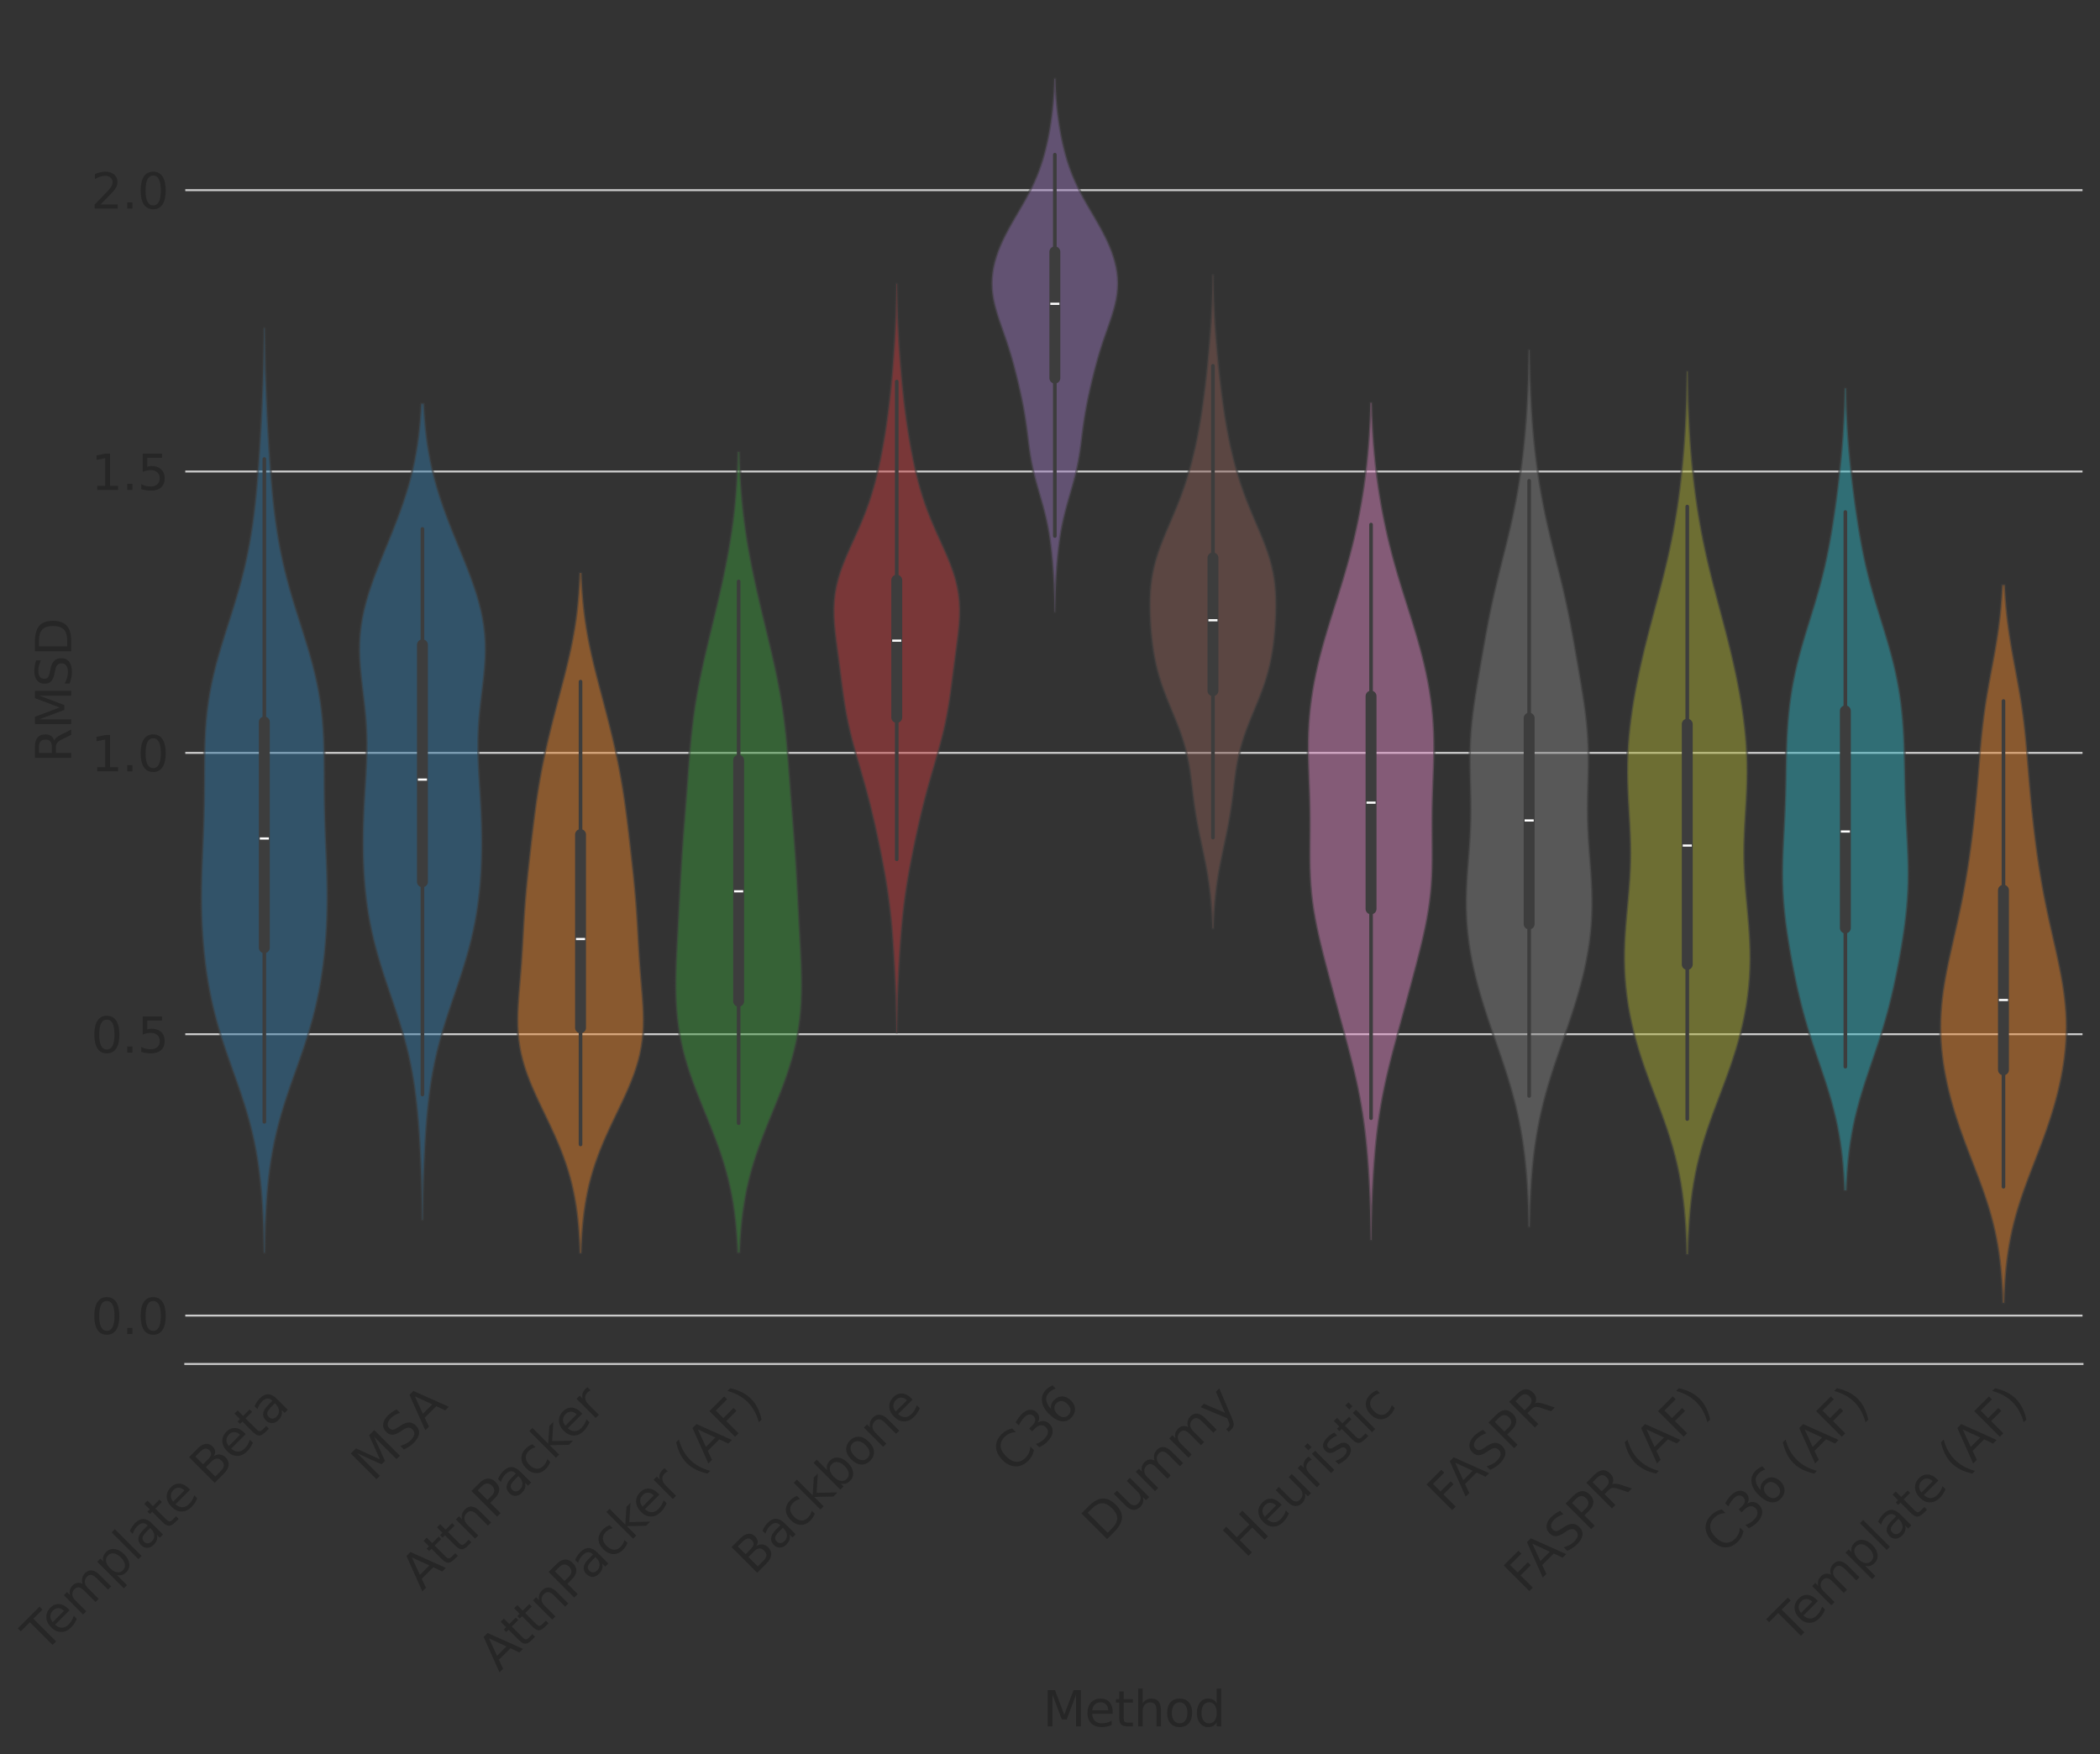 <?xml version="1.0" encoding="utf-8" standalone="no"?>
<!DOCTYPE svg PUBLIC "-//W3C//DTD SVG 1.1//EN"
  "http://www.w3.org/Graphics/SVG/1.1/DTD/svg11.dtd">
<svg xmlns:xlink="http://www.w3.org/1999/xlink" width="864.69pt" height="722.184pt" viewBox="0 0 864.69 722.184" xmlns="http://www.w3.org/2000/svg" version="1.1">
 <rect x="0" y="0" width="864.69" height="722.184" fill="#333333" stroke="none"/>
 <defs>
  <style type="text/css">*{stroke-linejoin: round; stroke-linecap: butt}</style>
 </defs>
 <g id="figure_1">
  <g id="patch_1">
   <path d="M 0 722.184 
L 864.69 722.184 
L 864.69 0 
L 0 0 
L 0 722.184 
z
" style="fill: none"/>
  </g>
  <g id="axes_1">
   <g id="patch_2">
    <path d="M 76.29 561.6 
L 857.49 561.6 
L 857.49 7.2 
L 76.29 7.2 
L 76.29 561.6 
z
" style="fill: none"/>
   </g>
   <g id="matplotlib.axis_1">
    <g id="xtick_1">
     <g id="text_1">
      <!-- Template Beta -->
      <g style="fill: #262626" transform="translate(17.946 680.986) rotate(-45) scale(0.2 -0.2)">
       <defs>
        <path id="DejaVuSans-54" d="M -19 4666 
L 3928 4666 
L 3928 4134 
L 2272 4134 
L 2272 0 
L 1638 0 
L 1638 4134 
L -19 4134 
L -19 4666 
z
" transform="scale(0.016)"/>
        <path id="DejaVuSans-65" d="M 3597 1894 
L 3597 1613 
L 953 1613 
Q 991 1019 1311 708 
Q 1631 397 2203 397 
Q 2534 397 2845 478 
Q 3156 559 3463 722 
L 3463 178 
Q 3153 47 2828 -22 
Q 2503 -91 2169 -91 
Q 1331 -91 842 396 
Q 353 884 353 1716 
Q 353 2575 817 3079 
Q 1281 3584 2069 3584 
Q 2775 3584 3186 3129 
Q 3597 2675 3597 1894 
z
M 3022 2063 
Q 3016 2534 2758 2815 
Q 2500 3097 2075 3097 
Q 1594 3097 1305 2825 
Q 1016 2553 972 2059 
L 3022 2063 
z
" transform="scale(0.016)"/>
        <path id="DejaVuSans-6d" d="M 3328 2828 
Q 3544 3216 3844 3400 
Q 4144 3584 4550 3584 
Q 5097 3584 5394 3201 
Q 5691 2819 5691 2113 
L 5691 0 
L 5113 0 
L 5113 2094 
Q 5113 2597 4934 2840 
Q 4756 3084 4391 3084 
Q 3944 3084 3684 2787 
Q 3425 2491 3425 1978 
L 3425 0 
L 2847 0 
L 2847 2094 
Q 2847 2600 2669 2842 
Q 2491 3084 2119 3084 
Q 1678 3084 1418 2786 
Q 1159 2488 1159 1978 
L 1159 0 
L 581 0 
L 581 3500 
L 1159 3500 
L 1159 2956 
Q 1356 3278 1631 3431 
Q 1906 3584 2284 3584 
Q 2666 3584 2933 3390 
Q 3200 3197 3328 2828 
z
" transform="scale(0.016)"/>
        <path id="DejaVuSans-70" d="M 1159 525 
L 1159 -1331 
L 581 -1331 
L 581 3500 
L 1159 3500 
L 1159 2969 
Q 1341 3281 1617 3432 
Q 1894 3584 2278 3584 
Q 2916 3584 3314 3078 
Q 3713 2572 3713 1747 
Q 3713 922 3314 415 
Q 2916 -91 2278 -91 
Q 1894 -91 1617 61 
Q 1341 213 1159 525 
z
M 3116 1747 
Q 3116 2381 2855 2742 
Q 2594 3103 2138 3103 
Q 1681 3103 1420 2742 
Q 1159 2381 1159 1747 
Q 1159 1113 1420 752 
Q 1681 391 2138 391 
Q 2594 391 2855 752 
Q 3116 1113 3116 1747 
z
" transform="scale(0.016)"/>
        <path id="DejaVuSans-6c" d="M 603 4863 
L 1178 4863 
L 1178 0 
L 603 0 
L 603 4863 
z
" transform="scale(0.016)"/>
        <path id="DejaVuSans-61" d="M 2194 1759 
Q 1497 1759 1228 1600 
Q 959 1441 959 1056 
Q 959 750 1161 570 
Q 1363 391 1709 391 
Q 2188 391 2477 730 
Q 2766 1069 2766 1631 
L 2766 1759 
L 2194 1759 
z
M 3341 1997 
L 3341 0 
L 2766 0 
L 2766 531 
Q 2569 213 2275 61 
Q 1981 -91 1556 -91 
Q 1019 -91 701 211 
Q 384 513 384 1019 
Q 384 1609 779 1909 
Q 1175 2209 1959 2209 
L 2766 2209 
L 2766 2266 
Q 2766 2663 2505 2880 
Q 2244 3097 1772 3097 
Q 1472 3097 1187 3025 
Q 903 2953 641 2809 
L 641 3341 
Q 956 3463 1253 3523 
Q 1550 3584 1831 3584 
Q 2591 3584 2966 3190 
Q 3341 2797 3341 1997 
z
" transform="scale(0.016)"/>
        <path id="DejaVuSans-74" d="M 1172 4494 
L 1172 3500 
L 2356 3500 
L 2356 3053 
L 1172 3053 
L 1172 1153 
Q 1172 725 1289 603 
Q 1406 481 1766 481 
L 2356 481 
L 2356 0 
L 1766 0 
Q 1100 0 847 248 
Q 594 497 594 1153 
L 594 3053 
L 172 3053 
L 172 3500 
L 594 3500 
L 594 4494 
L 1172 4494 
z
" transform="scale(0.016)"/>
        <path id="DejaVuSans-20" transform="scale(0.016)"/>
        <path id="DejaVuSans-42" d="M 1259 2228 
L 1259 519 
L 2272 519 
Q 2781 519 3026 730 
Q 3272 941 3272 1375 
Q 3272 1813 3026 2020 
Q 2781 2228 2272 2228 
L 1259 2228 
z
M 1259 4147 
L 1259 2741 
L 2194 2741 
Q 2656 2741 2882 2914 
Q 3109 3088 3109 3444 
Q 3109 3797 2882 3972 
Q 2656 4147 2194 4147 
L 1259 4147 
z
M 628 4666 
L 2241 4666 
Q 2963 4666 3353 4366 
Q 3744 4066 3744 3513 
Q 3744 3084 3544 2831 
Q 3344 2578 2956 2516 
Q 3422 2416 3680 2098 
Q 3938 1781 3938 1306 
Q 3938 681 3513 340 
Q 3088 0 2303 0 
L 628 0 
L 628 4666 
z
" transform="scale(0.016)"/>
       </defs>
       <use xlink:href="#DejaVuSans-54"/>
       <use xlink:href="#DejaVuSans-65" x="44.084"/>
       <use xlink:href="#DejaVuSans-6d" x="105.607"/>
       <use xlink:href="#DejaVuSans-70" x="203.02"/>
       <use xlink:href="#DejaVuSans-6c" x="266.496"/>
       <use xlink:href="#DejaVuSans-61" x="294.279"/>
       <use xlink:href="#DejaVuSans-74" x="355.559"/>
       <use xlink:href="#DejaVuSans-65" x="394.768"/>
       <use xlink:href="#DejaVuSans-20" x="456.291"/>
       <use xlink:href="#DejaVuSans-42" x="488.078"/>
       <use xlink:href="#DejaVuSans-65" x="556.682"/>
       <use xlink:href="#DejaVuSans-74" x="618.205"/>
       <use xlink:href="#DejaVuSans-61" x="657.414"/>
      </g>
     </g>
    </g>
    <g id="xtick_2">
     <g id="text_2">
      <!-- MSA -->
      <g style="fill: #262626" transform="translate(153.566 610.465) rotate(-45) scale(0.2 -0.2)">
       <defs>
        <path id="DejaVuSans-4d" d="M 628 4666 
L 1569 4666 
L 2759 1491 
L 3956 4666 
L 4897 4666 
L 4897 0 
L 4281 0 
L 4281 4097 
L 3078 897 
L 2444 897 
L 1241 4097 
L 1241 0 
L 628 0 
L 628 4666 
z
" transform="scale(0.016)"/>
        <path id="DejaVuSans-53" d="M 3425 4513 
L 3425 3897 
Q 3066 4069 2747 4153 
Q 2428 4238 2131 4238 
Q 1616 4238 1336 4038 
Q 1056 3838 1056 3469 
Q 1056 3159 1242 3001 
Q 1428 2844 1947 2747 
L 2328 2669 
Q 3034 2534 3370 2195 
Q 3706 1856 3706 1288 
Q 3706 609 3251 259 
Q 2797 -91 1919 -91 
Q 1588 -91 1214 -16 
Q 841 59 441 206 
L 441 856 
Q 825 641 1194 531 
Q 1563 422 1919 422 
Q 2459 422 2753 634 
Q 3047 847 3047 1241 
Q 3047 1584 2836 1778 
Q 2625 1972 2144 2069 
L 1759 2144 
Q 1053 2284 737 2584 
Q 422 2884 422 3419 
Q 422 4038 858 4394 
Q 1294 4750 2059 4750 
Q 2388 4750 2728 4690 
Q 3069 4631 3425 4513 
z
" transform="scale(0.016)"/>
        <path id="DejaVuSans-41" d="M 2188 4044 
L 1331 1722 
L 3047 1722 
L 2188 4044 
z
M 1831 4666 
L 2547 4666 
L 4325 0 
L 3669 0 
L 3244 1197 
L 1141 1197 
L 716 0 
L 50 0 
L 1831 4666 
z
" transform="scale(0.016)"/>
       </defs>
       <use xlink:href="#DejaVuSans-4d"/>
       <use xlink:href="#DejaVuSans-53" x="86.279"/>
       <use xlink:href="#DejaVuSans-41" x="151.631"/>
      </g>
     </g>
    </g>
    <g id="xtick_3">
     <g id="text_3">
      <!-- AttnPacker -->
      <g style="fill: #262626" transform="translate(173.783 655.349) rotate(-45) scale(0.2 -0.2)">
       <defs>
        <path id="DejaVuSans-6e" d="M 3513 2113 
L 3513 0 
L 2938 0 
L 2938 2094 
Q 2938 2591 2744 2837 
Q 2550 3084 2163 3084 
Q 1697 3084 1428 2787 
Q 1159 2491 1159 1978 
L 1159 0 
L 581 0 
L 581 3500 
L 1159 3500 
L 1159 2956 
Q 1366 3272 1645 3428 
Q 1925 3584 2291 3584 
Q 2894 3584 3203 3211 
Q 3513 2838 3513 2113 
z
" transform="scale(0.016)"/>
        <path id="DejaVuSans-50" d="M 1259 4147 
L 1259 2394 
L 2053 2394 
Q 2494 2394 2734 2622 
Q 2975 2850 2975 3272 
Q 2975 3691 2734 3919 
Q 2494 4147 2053 4147 
L 1259 4147 
z
M 628 4666 
L 2053 4666 
Q 2838 4666 3239 4311 
Q 3641 3956 3641 3272 
Q 3641 2581 3239 2228 
Q 2838 1875 2053 1875 
L 1259 1875 
L 1259 0 
L 628 0 
L 628 4666 
z
" transform="scale(0.016)"/>
        <path id="DejaVuSans-63" d="M 3122 3366 
L 3122 2828 
Q 2878 2963 2633 3030 
Q 2388 3097 2138 3097 
Q 1578 3097 1268 2742 
Q 959 2388 959 1747 
Q 959 1106 1268 751 
Q 1578 397 2138 397 
Q 2388 397 2633 464 
Q 2878 531 3122 666 
L 3122 134 
Q 2881 22 2623 -34 
Q 2366 -91 2075 -91 
Q 1284 -91 818 406 
Q 353 903 353 1747 
Q 353 2603 823 3093 
Q 1294 3584 2113 3584 
Q 2378 3584 2631 3529 
Q 2884 3475 3122 3366 
z
" transform="scale(0.016)"/>
        <path id="DejaVuSans-6b" d="M 581 4863 
L 1159 4863 
L 1159 1991 
L 2875 3500 
L 3609 3500 
L 1753 1863 
L 3688 0 
L 2938 0 
L 1159 1709 
L 1159 0 
L 581 0 
L 581 4863 
z
" transform="scale(0.016)"/>
        <path id="DejaVuSans-72" d="M 2631 2963 
Q 2534 3019 2420 3045 
Q 2306 3072 2169 3072 
Q 1681 3072 1420 2755 
Q 1159 2438 1159 1844 
L 1159 0 
L 581 0 
L 581 3500 
L 1159 3500 
L 1159 2956 
Q 1341 3275 1631 3429 
Q 1922 3584 2338 3584 
Q 2397 3584 2469 3576 
Q 2541 3569 2628 3553 
L 2631 2963 
z
" transform="scale(0.016)"/>
       </defs>
       <use xlink:href="#DejaVuSans-41"/>
       <use xlink:href="#DejaVuSans-74" x="66.658"/>
       <use xlink:href="#DejaVuSans-74" x="105.867"/>
       <use xlink:href="#DejaVuSans-6e" x="145.076"/>
       <use xlink:href="#DejaVuSans-50" x="208.455"/>
       <use xlink:href="#DejaVuSans-61" x="264.258"/>
       <use xlink:href="#DejaVuSans-63" x="325.537"/>
       <use xlink:href="#DejaVuSans-6b" x="380.518"/>
       <use xlink:href="#DejaVuSans-65" x="434.803"/>
       <use xlink:href="#DejaVuSans-72" x="496.326"/>
      </g>
     </g>
    </g>
    <g id="xtick_4">
     <g id="text_4">
      <!-- AttnPacker (AF) -->
      <g style="fill: #262626" transform="translate(205.545 688.687) rotate(-45) scale(0.2 -0.2)">
       <defs>
        <path id="DejaVuSans-28" d="M 1984 4856 
Q 1566 4138 1362 3434 
Q 1159 2731 1159 2009 
Q 1159 1288 1364 580 
Q 1569 -128 1984 -844 
L 1484 -844 
Q 1016 -109 783 600 
Q 550 1309 550 2009 
Q 550 2706 781 3412 
Q 1013 4119 1484 4856 
L 1984 4856 
z
" transform="scale(0.016)"/>
        <path id="DejaVuSans-46" d="M 628 4666 
L 3309 4666 
L 3309 4134 
L 1259 4134 
L 1259 2759 
L 3109 2759 
L 3109 2228 
L 1259 2228 
L 1259 0 
L 628 0 
L 628 4666 
z
" transform="scale(0.016)"/>
        <path id="DejaVuSans-29" d="M 513 4856 
L 1013 4856 
Q 1481 4119 1714 3412 
Q 1947 2706 1947 2009 
Q 1947 1309 1714 600 
Q 1481 -109 1013 -844 
L 513 -844 
Q 928 -128 1133 580 
Q 1338 1288 1338 2009 
Q 1338 2731 1133 3434 
Q 928 4138 513 4856 
z
" transform="scale(0.016)"/>
       </defs>
       <use xlink:href="#DejaVuSans-41"/>
       <use xlink:href="#DejaVuSans-74" x="66.658"/>
       <use xlink:href="#DejaVuSans-74" x="105.867"/>
       <use xlink:href="#DejaVuSans-6e" x="145.076"/>
       <use xlink:href="#DejaVuSans-50" x="208.455"/>
       <use xlink:href="#DejaVuSans-61" x="264.258"/>
       <use xlink:href="#DejaVuSans-63" x="325.537"/>
       <use xlink:href="#DejaVuSans-6b" x="380.518"/>
       <use xlink:href="#DejaVuSans-65" x="434.803"/>
       <use xlink:href="#DejaVuSans-72" x="496.326"/>
       <use xlink:href="#DejaVuSans-20" x="537.439"/>
       <use xlink:href="#DejaVuSans-28" x="569.227"/>
       <use xlink:href="#DejaVuSans-41" x="608.24"/>
       <use xlink:href="#DejaVuSans-46" x="676.648"/>
       <use xlink:href="#DejaVuSans-29" x="734.168"/>
      </g>
     </g>
    </g>
    <g id="xtick_5">
     <g id="text_5">
      <!-- Backbone -->
      <g style="fill: #262626" transform="translate(310.356 648.976) rotate(-45) scale(0.2 -0.2)">
       <defs>
        <path id="DejaVuSans-62" d="M 3116 1747 
Q 3116 2381 2855 2742 
Q 2594 3103 2138 3103 
Q 1681 3103 1420 2742 
Q 1159 2381 1159 1747 
Q 1159 1113 1420 752 
Q 1681 391 2138 391 
Q 2594 391 2855 752 
Q 3116 1113 3116 1747 
z
M 1159 2969 
Q 1341 3281 1617 3432 
Q 1894 3584 2278 3584 
Q 2916 3584 3314 3078 
Q 3713 2572 3713 1747 
Q 3713 922 3314 415 
Q 2916 -91 2278 -91 
Q 1894 -91 1617 61 
Q 1341 213 1159 525 
L 1159 0 
L 581 0 
L 581 4863 
L 1159 4863 
L 1159 2969 
z
" transform="scale(0.016)"/>
        <path id="DejaVuSans-6f" d="M 1959 3097 
Q 1497 3097 1228 2736 
Q 959 2375 959 1747 
Q 959 1119 1226 758 
Q 1494 397 1959 397 
Q 2419 397 2687 759 
Q 2956 1122 2956 1747 
Q 2956 2369 2687 2733 
Q 2419 3097 1959 3097 
z
M 1959 3584 
Q 2709 3584 3137 3096 
Q 3566 2609 3566 1747 
Q 3566 888 3137 398 
Q 2709 -91 1959 -91 
Q 1206 -91 779 398 
Q 353 888 353 1747 
Q 353 2609 779 3096 
Q 1206 3584 1959 3584 
z
" transform="scale(0.016)"/>
       </defs>
       <use xlink:href="#DejaVuSans-42"/>
       <use xlink:href="#DejaVuSans-61" x="68.604"/>
       <use xlink:href="#DejaVuSans-63" x="129.883"/>
       <use xlink:href="#DejaVuSans-6b" x="184.863"/>
       <use xlink:href="#DejaVuSans-62" x="242.773"/>
       <use xlink:href="#DejaVuSans-6f" x="306.25"/>
       <use xlink:href="#DejaVuSans-6e" x="367.432"/>
       <use xlink:href="#DejaVuSans-65" x="430.811"/>
      </g>
     </g>
    </g>
    <g id="xtick_6">
     <g id="text_6">
      <!-- C36 -->
      <g style="fill: #262626" transform="translate(417.215 607.217) rotate(-45) scale(0.2 -0.2)">
       <defs>
        <path id="DejaVuSans-43" d="M 4122 4306 
L 4122 3641 
Q 3803 3938 3442 4084 
Q 3081 4231 2675 4231 
Q 1875 4231 1450 3742 
Q 1025 3253 1025 2328 
Q 1025 1406 1450 917 
Q 1875 428 2675 428 
Q 3081 428 3442 575 
Q 3803 722 4122 1019 
L 4122 359 
Q 3791 134 3420 21 
Q 3050 -91 2638 -91 
Q 1578 -91 968 557 
Q 359 1206 359 2328 
Q 359 3453 968 4101 
Q 1578 4750 2638 4750 
Q 3056 4750 3426 4639 
Q 3797 4528 4122 4306 
z
" transform="scale(0.016)"/>
        <path id="DejaVuSans-33" d="M 2597 2516 
Q 3050 2419 3304 2112 
Q 3559 1806 3559 1356 
Q 3559 666 3084 287 
Q 2609 -91 1734 -91 
Q 1441 -91 1130 -33 
Q 819 25 488 141 
L 488 750 
Q 750 597 1062 519 
Q 1375 441 1716 441 
Q 2309 441 2620 675 
Q 2931 909 2931 1356 
Q 2931 1769 2642 2001 
Q 2353 2234 1838 2234 
L 1294 2234 
L 1294 2753 
L 1863 2753 
Q 2328 2753 2575 2939 
Q 2822 3125 2822 3475 
Q 2822 3834 2567 4026 
Q 2313 4219 1838 4219 
Q 1578 4219 1281 4162 
Q 984 4106 628 3988 
L 628 4550 
Q 988 4650 1302 4700 
Q 1616 4750 1894 4750 
Q 2613 4750 3031 4423 
Q 3450 4097 3450 3541 
Q 3450 3153 3228 2886 
Q 3006 2619 2597 2516 
z
" transform="scale(0.016)"/>
        <path id="DejaVuSans-36" d="M 2113 2584 
Q 1688 2584 1439 2293 
Q 1191 2003 1191 1497 
Q 1191 994 1439 701 
Q 1688 409 2113 409 
Q 2538 409 2786 701 
Q 3034 994 3034 1497 
Q 3034 2003 2786 2293 
Q 2538 2584 2113 2584 
z
M 3366 4563 
L 3366 3988 
Q 3128 4100 2886 4159 
Q 2644 4219 2406 4219 
Q 1781 4219 1451 3797 
Q 1122 3375 1075 2522 
Q 1259 2794 1537 2939 
Q 1816 3084 2150 3084 
Q 2853 3084 3261 2657 
Q 3669 2231 3669 1497 
Q 3669 778 3244 343 
Q 2819 -91 2113 -91 
Q 1303 -91 875 529 
Q 447 1150 447 2328 
Q 447 3434 972 4092 
Q 1497 4750 2381 4750 
Q 2619 4750 2861 4703 
Q 3103 4656 3366 4563 
z
" transform="scale(0.016)"/>
       </defs>
       <use xlink:href="#DejaVuSans-43"/>
       <use xlink:href="#DejaVuSans-33" x="69.824"/>
       <use xlink:href="#DejaVuSans-36" x="133.447"/>
      </g>
     </g>
    </g>
    <g id="xtick_7">
     <g id="text_7">
      <!-- Dummy -->
      <g style="fill: #262626" transform="translate(454.413 635.119) rotate(-45) scale(0.2 -0.2)">
       <defs>
        <path id="DejaVuSans-44" d="M 1259 4147 
L 1259 519 
L 2022 519 
Q 2988 519 3436 956 
Q 3884 1394 3884 2338 
Q 3884 3275 3436 3711 
Q 2988 4147 2022 4147 
L 1259 4147 
z
M 628 4666 
L 1925 4666 
Q 3281 4666 3915 4102 
Q 4550 3538 4550 2338 
Q 4550 1131 3912 565 
Q 3275 0 1925 0 
L 628 0 
L 628 4666 
z
" transform="scale(0.016)"/>
        <path id="DejaVuSans-75" d="M 544 1381 
L 544 3500 
L 1119 3500 
L 1119 1403 
Q 1119 906 1312 657 
Q 1506 409 1894 409 
Q 2359 409 2629 706 
Q 2900 1003 2900 1516 
L 2900 3500 
L 3475 3500 
L 3475 0 
L 2900 0 
L 2900 538 
Q 2691 219 2414 64 
Q 2138 -91 1772 -91 
Q 1169 -91 856 284 
Q 544 659 544 1381 
z
M 1991 3584 
L 1991 3584 
z
" transform="scale(0.016)"/>
        <path id="DejaVuSans-79" d="M 2059 -325 
Q 1816 -950 1584 -1140 
Q 1353 -1331 966 -1331 
L 506 -1331 
L 506 -850 
L 844 -850 
Q 1081 -850 1212 -737 
Q 1344 -625 1503 -206 
L 1606 56 
L 191 3500 
L 800 3500 
L 1894 763 
L 2988 3500 
L 3597 3500 
L 2059 -325 
z
" transform="scale(0.016)"/>
       </defs>
       <use xlink:href="#DejaVuSans-44"/>
       <use xlink:href="#DejaVuSans-75" x="77.002"/>
       <use xlink:href="#DejaVuSans-6d" x="140.381"/>
       <use xlink:href="#DejaVuSans-6d" x="237.793"/>
       <use xlink:href="#DejaVuSans-79" x="335.205"/>
      </g>
     </g>
    </g>
    <g id="xtick_8">
     <g id="text_8">
      <!-- Heuristic -->
      <g style="fill: #262626" transform="translate(512.627 642.004) rotate(-45) scale(0.2 -0.2)">
       <defs>
        <path id="DejaVuSans-48" d="M 628 4666 
L 1259 4666 
L 1259 2753 
L 3553 2753 
L 3553 4666 
L 4184 4666 
L 4184 0 
L 3553 0 
L 3553 2222 
L 1259 2222 
L 1259 0 
L 628 0 
L 628 4666 
z
" transform="scale(0.016)"/>
        <path id="DejaVuSans-69" d="M 603 3500 
L 1178 3500 
L 1178 0 
L 603 0 
L 603 3500 
z
M 603 4863 
L 1178 4863 
L 1178 4134 
L 603 4134 
L 603 4863 
z
" transform="scale(0.016)"/>
        <path id="DejaVuSans-73" d="M 2834 3397 
L 2834 2853 
Q 2591 2978 2328 3040 
Q 2066 3103 1784 3103 
Q 1356 3103 1142 2972 
Q 928 2841 928 2578 
Q 928 2378 1081 2264 
Q 1234 2150 1697 2047 
L 1894 2003 
Q 2506 1872 2764 1633 
Q 3022 1394 3022 966 
Q 3022 478 2636 193 
Q 2250 -91 1575 -91 
Q 1294 -91 989 -36 
Q 684 19 347 128 
L 347 722 
Q 666 556 975 473 
Q 1284 391 1588 391 
Q 1994 391 2212 530 
Q 2431 669 2431 922 
Q 2431 1156 2273 1281 
Q 2116 1406 1581 1522 
L 1381 1569 
Q 847 1681 609 1914 
Q 372 2147 372 2553 
Q 372 3047 722 3315 
Q 1072 3584 1716 3584 
Q 2034 3584 2315 3537 
Q 2597 3491 2834 3397 
z
" transform="scale(0.016)"/>
       </defs>
       <use xlink:href="#DejaVuSans-48"/>
       <use xlink:href="#DejaVuSans-65" x="75.195"/>
       <use xlink:href="#DejaVuSans-75" x="136.719"/>
       <use xlink:href="#DejaVuSans-72" x="200.098"/>
       <use xlink:href="#DejaVuSans-69" x="241.211"/>
       <use xlink:href="#DejaVuSans-73" x="268.994"/>
       <use xlink:href="#DejaVuSans-74" x="321.094"/>
       <use xlink:href="#DejaVuSans-69" x="360.303"/>
       <use xlink:href="#DejaVuSans-63" x="388.086"/>
      </g>
     </g>
    </g>
    <g id="xtick_9">
     <g id="text_9">
      <!-- FASPR -->
      <g style="fill: #262626" transform="translate(596.536 623.195) rotate(-45) scale(0.2 -0.2)">
       <defs>
        <path id="DejaVuSans-52" d="M 2841 2188 
Q 3044 2119 3236 1894 
Q 3428 1669 3622 1275 
L 4263 0 
L 3584 0 
L 2988 1197 
Q 2756 1666 2539 1819 
Q 2322 1972 1947 1972 
L 1259 1972 
L 1259 0 
L 628 0 
L 628 4666 
L 2053 4666 
Q 2853 4666 3247 4331 
Q 3641 3997 3641 3322 
Q 3641 2881 3436 2590 
Q 3231 2300 2841 2188 
z
M 1259 4147 
L 1259 2491 
L 2053 2491 
Q 2509 2491 2742 2702 
Q 2975 2913 2975 3322 
Q 2975 3731 2742 3939 
Q 2509 4147 2053 4147 
L 1259 4147 
z
" transform="scale(0.016)"/>
       </defs>
       <use xlink:href="#DejaVuSans-46"/>
       <use xlink:href="#DejaVuSans-41" x="48.395"/>
       <use xlink:href="#DejaVuSans-53" x="116.803"/>
       <use xlink:href="#DejaVuSans-50" x="180.279"/>
       <use xlink:href="#DejaVuSans-52" x="240.582"/>
      </g>
     </g>
    </g>
    <g id="xtick_10">
     <g id="text_10">
      <!-- FASPR (AF) -->
      <g style="fill: #262626" transform="translate(628.298 656.533) rotate(-45) scale(0.2 -0.2)">
       <use xlink:href="#DejaVuSans-46"/>
       <use xlink:href="#DejaVuSans-41" x="48.395"/>
       <use xlink:href="#DejaVuSans-53" x="116.803"/>
       <use xlink:href="#DejaVuSans-50" x="180.279"/>
       <use xlink:href="#DejaVuSans-52" x="240.582"/>
       <use xlink:href="#DejaVuSans-20" x="310.064"/>
       <use xlink:href="#DejaVuSans-28" x="341.852"/>
       <use xlink:href="#DejaVuSans-41" x="380.865"/>
       <use xlink:href="#DejaVuSans-46" x="449.273"/>
       <use xlink:href="#DejaVuSans-29" x="506.793"/>
      </g>
     </g>
    </g>
    <g id="xtick_11">
     <g id="text_11">
      <!-- C36 (AF) -->
      <g style="fill: #262626" transform="translate(709.377 640.555) rotate(-45) scale(0.2 -0.2)">
       <use xlink:href="#DejaVuSans-43"/>
       <use xlink:href="#DejaVuSans-33" x="69.824"/>
       <use xlink:href="#DejaVuSans-36" x="133.447"/>
       <use xlink:href="#DejaVuSans-20" x="197.07"/>
       <use xlink:href="#DejaVuSans-28" x="228.857"/>
       <use xlink:href="#DejaVuSans-41" x="267.871"/>
       <use xlink:href="#DejaVuSans-46" x="336.279"/>
       <use xlink:href="#DejaVuSans-29" x="393.799"/>
      </g>
     </g>
    </g>
    <g id="xtick_12">
     <g id="text_12">
      <!-- Template (AF) -->
      <g style="fill: #262626" transform="translate(737.818 677.214) rotate(-45) scale(0.2 -0.2)">
       <use xlink:href="#DejaVuSans-54"/>
       <use xlink:href="#DejaVuSans-65" x="44.084"/>
       <use xlink:href="#DejaVuSans-6d" x="105.607"/>
       <use xlink:href="#DejaVuSans-70" x="203.02"/>
       <use xlink:href="#DejaVuSans-6c" x="266.496"/>
       <use xlink:href="#DejaVuSans-61" x="294.279"/>
       <use xlink:href="#DejaVuSans-74" x="355.559"/>
       <use xlink:href="#DejaVuSans-65" x="394.768"/>
       <use xlink:href="#DejaVuSans-20" x="456.291"/>
       <use xlink:href="#DejaVuSans-28" x="488.078"/>
       <use xlink:href="#DejaVuSans-41" x="527.092"/>
       <use xlink:href="#DejaVuSans-46" x="595.5"/>
       <use xlink:href="#DejaVuSans-29" x="653.02"/>
      </g>
     </g>
    </g>
    <g id="text_13">
     <!-- Method -->
     <g style="fill: #262626" transform="translate(429.384 710.825) scale(0.2 -0.2)">
      <defs>
       <path id="DejaVuSans-68" d="M 3513 2113 
L 3513 0 
L 2938 0 
L 2938 2094 
Q 2938 2591 2744 2837 
Q 2550 3084 2163 3084 
Q 1697 3084 1428 2787 
Q 1159 2491 1159 1978 
L 1159 0 
L 581 0 
L 581 4863 
L 1159 4863 
L 1159 2956 
Q 1366 3272 1645 3428 
Q 1925 3584 2291 3584 
Q 2894 3584 3203 3211 
Q 3513 2838 3513 2113 
z
" transform="scale(0.016)"/>
       <path id="DejaVuSans-64" d="M 2906 2969 
L 2906 4863 
L 3481 4863 
L 3481 0 
L 2906 0 
L 2906 525 
Q 2725 213 2448 61 
Q 2172 -91 1784 -91 
Q 1150 -91 751 415 
Q 353 922 353 1747 
Q 353 2572 751 3078 
Q 1150 3584 1784 3584 
Q 2172 3584 2448 3432 
Q 2725 3281 2906 2969 
z
M 947 1747 
Q 947 1113 1208 752 
Q 1469 391 1925 391 
Q 2381 391 2643 752 
Q 2906 1113 2906 1747 
Q 2906 2381 2643 2742 
Q 2381 3103 1925 3103 
Q 1469 3103 1208 2742 
Q 947 2381 947 1747 
z
" transform="scale(0.016)"/>
      </defs>
      <use xlink:href="#DejaVuSans-4d"/>
      <use xlink:href="#DejaVuSans-65" x="86.279"/>
      <use xlink:href="#DejaVuSans-74" x="147.803"/>
      <use xlink:href="#DejaVuSans-68" x="187.012"/>
      <use xlink:href="#DejaVuSans-6f" x="250.391"/>
      <use xlink:href="#DejaVuSans-64" x="311.572"/>
     </g>
    </g>
   </g>
   <g id="matplotlib.axis_2">
    <g id="ytick_1">
     <g id="line2d_1">
      <path d="M 76.29 541.675 
L 857.49 541.675 
" clip-path="url(#p1a864a146e)" style="fill: none; stroke: #cccccc; stroke-width: 0.8; stroke-linecap: round"/>
     </g>
     <g id="text_14">
      <!-- 0.0 -->
      <g style="fill: #262626" transform="translate(37.484 549.273) scale(0.2 -0.2)">
       <defs>
        <path id="DejaVuSans-30" d="M 2034 4250 
Q 1547 4250 1301 3770 
Q 1056 3291 1056 2328 
Q 1056 1369 1301 889 
Q 1547 409 2034 409 
Q 2525 409 2770 889 
Q 3016 1369 3016 2328 
Q 3016 3291 2770 3770 
Q 2525 4250 2034 4250 
z
M 2034 4750 
Q 2819 4750 3233 4129 
Q 3647 3509 3647 2328 
Q 3647 1150 3233 529 
Q 2819 -91 2034 -91 
Q 1250 -91 836 529 
Q 422 1150 422 2328 
Q 422 3509 836 4129 
Q 1250 4750 2034 4750 
z
" transform="scale(0.016)"/>
        <path id="DejaVuSans-2e" d="M 684 794 
L 1344 794 
L 1344 0 
L 684 0 
L 684 794 
z
" transform="scale(0.016)"/>
       </defs>
       <use xlink:href="#DejaVuSans-30"/>
       <use xlink:href="#DejaVuSans-2e" x="63.623"/>
       <use xlink:href="#DejaVuSans-30" x="95.41"/>
      </g>
     </g>
    </g>
    <g id="ytick_2">
     <g id="line2d_2">
      <path d="M 76.29 425.828 
L 857.49 425.828 
" clip-path="url(#p1a864a146e)" style="fill: none; stroke: #cccccc; stroke-width: 0.8; stroke-linecap: round"/>
     </g>
     <g id="text_15">
      <!-- 0.5 -->
      <g style="fill: #262626" transform="translate(37.484 433.426) scale(0.2 -0.2)">
       <defs>
        <path id="DejaVuSans-35" d="M 691 4666 
L 3169 4666 
L 3169 4134 
L 1269 4134 
L 1269 2991 
Q 1406 3038 1543 3061 
Q 1681 3084 1819 3084 
Q 2600 3084 3056 2656 
Q 3513 2228 3513 1497 
Q 3513 744 3044 326 
Q 2575 -91 1722 -91 
Q 1428 -91 1123 -41 
Q 819 9 494 109 
L 494 744 
Q 775 591 1075 516 
Q 1375 441 1709 441 
Q 2250 441 2565 725 
Q 2881 1009 2881 1497 
Q 2881 1984 2565 2268 
Q 2250 2553 1709 2553 
Q 1456 2553 1204 2497 
Q 953 2441 691 2322 
L 691 4666 
z
" transform="scale(0.016)"/>
       </defs>
       <use xlink:href="#DejaVuSans-30"/>
       <use xlink:href="#DejaVuSans-2e" x="63.623"/>
       <use xlink:href="#DejaVuSans-35" x="95.41"/>
      </g>
     </g>
    </g>
    <g id="ytick_3">
     <g id="line2d_3">
      <path d="M 76.29 309.981 
L 857.49 309.981 
" clip-path="url(#p1a864a146e)" style="fill: none; stroke: #cccccc; stroke-width: 0.8; stroke-linecap: round"/>
     </g>
     <g id="text_16">
      <!-- 1.0 -->
      <g style="fill: #262626" transform="translate(37.484 317.58) scale(0.2 -0.2)">
       <defs>
        <path id="DejaVuSans-31" d="M 794 531 
L 1825 531 
L 1825 4091 
L 703 3866 
L 703 4441 
L 1819 4666 
L 2450 4666 
L 2450 531 
L 3481 531 
L 3481 0 
L 794 0 
L 794 531 
z
" transform="scale(0.016)"/>
       </defs>
       <use xlink:href="#DejaVuSans-31"/>
       <use xlink:href="#DejaVuSans-2e" x="63.623"/>
       <use xlink:href="#DejaVuSans-30" x="95.41"/>
      </g>
     </g>
    </g>
    <g id="ytick_4">
     <g id="line2d_4">
      <path d="M 76.29 194.135 
L 857.49 194.135 
" clip-path="url(#p1a864a146e)" style="fill: none; stroke: #cccccc; stroke-width: 0.8; stroke-linecap: round"/>
     </g>
     <g id="text_17">
      <!-- 1.5 -->
      <g style="fill: #262626" transform="translate(37.484 201.733) scale(0.2 -0.2)">
       <use xlink:href="#DejaVuSans-31"/>
       <use xlink:href="#DejaVuSans-2e" x="63.623"/>
       <use xlink:href="#DejaVuSans-35" x="95.41"/>
      </g>
     </g>
    </g>
    <g id="ytick_5">
     <g id="line2d_5">
      <path d="M 76.29 78.288 
L 857.49 78.288 
" clip-path="url(#p1a864a146e)" style="fill: none; stroke: #cccccc; stroke-width: 0.8; stroke-linecap: round"/>
     </g>
     <g id="text_18">
      <!-- 2.0 -->
      <g style="fill: #262626" transform="translate(37.484 85.886) scale(0.2 -0.2)">
       <defs>
        <path id="DejaVuSans-32" d="M 1228 531 
L 3431 531 
L 3431 0 
L 469 0 
L 469 531 
Q 828 903 1448 1529 
Q 2069 2156 2228 2338 
Q 2531 2678 2651 2914 
Q 2772 3150 2772 3378 
Q 2772 3750 2511 3984 
Q 2250 4219 1831 4219 
Q 1534 4219 1204 4116 
Q 875 4013 500 3803 
L 500 4441 
Q 881 4594 1212 4672 
Q 1544 4750 1819 4750 
Q 2544 4750 2975 4387 
Q 3406 4025 3406 3419 
Q 3406 3131 3298 2873 
Q 3191 2616 2906 2266 
Q 2828 2175 2409 1742 
Q 1991 1309 1228 531 
z
" transform="scale(0.016)"/>
       </defs>
       <use xlink:href="#DejaVuSans-32"/>
       <use xlink:href="#DejaVuSans-2e" x="63.623"/>
       <use xlink:href="#DejaVuSans-30" x="95.41"/>
      </g>
     </g>
    </g>
    <g id="text_19">
     <!-- RMSD -->
     <g style="fill: #262626" transform="translate(29.324 314.025) rotate(-90) scale(0.2 -0.2)">
      <use xlink:href="#DejaVuSans-52"/>
      <use xlink:href="#DejaVuSans-4d" x="69.482"/>
      <use xlink:href="#DejaVuSans-53" x="155.762"/>
      <use xlink:href="#DejaVuSans-44" x="219.238"/>
     </g>
    </g>
   </g>
   <g id="PolyCollection_1">
    <defs>
     <path id="m872dd1ad33" d="M 109.052 -206.412 
L 108.628 -206.412 
L 108.549 -210.257 
L 108.445 -214.102 
L 108.312 -217.946 
L 108.142 -221.791 
L 107.928 -225.636 
L 107.663 -229.481 
L 107.336 -233.326 
L 106.94 -237.171 
L 106.464 -241.016 
L 105.9 -244.861 
L 105.238 -248.705 
L 104.473 -252.55 
L 103.601 -256.395 
L 102.622 -260.24 
L 101.54 -264.085 
L 100.364 -267.93 
L 99.109 -271.775 
L 97.793 -275.62 
L 96.439 -279.464 
L 95.072 -283.309 
L 93.719 -287.154 
L 92.403 -290.999 
L 91.147 -294.844 
L 89.97 -298.689 
L 88.884 -302.534 
L 87.896 -306.379 
L 87.01 -310.223 
L 86.224 -314.068 
L 85.533 -317.913 
L 84.933 -321.758 
L 84.416 -325.603 
L 83.977 -329.448 
L 83.611 -333.293 
L 83.317 -337.138 
L 83.09 -340.982 
L 82.93 -344.827 
L 82.835 -348.672 
L 82.8 -352.517 
L 82.821 -356.362 
L 82.891 -360.207 
L 83.001 -364.052 
L 83.14 -367.897 
L 83.296 -371.741 
L 83.457 -375.586 
L 83.61 -379.431 
L 83.746 -383.276 
L 83.858 -387.121 
L 83.941 -390.966 
L 83.996 -394.811 
L 84.028 -398.655 
L 84.046 -402.5 
L 84.063 -406.345 
L 84.096 -410.19 
L 84.164 -414.035 
L 84.286 -417.88 
L 84.481 -421.725 
L 84.767 -425.57 
L 85.157 -429.414 
L 85.662 -433.259 
L 86.287 -437.104 
L 87.033 -440.949 
L 87.894 -444.794 
L 88.861 -448.639 
L 89.92 -452.484 
L 91.053 -456.329 
L 92.238 -460.173 
L 93.454 -464.018 
L 94.676 -467.863 
L 95.885 -471.708 
L 97.058 -475.553 
L 98.179 -479.398 
L 99.234 -483.243 
L 100.213 -487.088 
L 101.111 -490.932 
L 101.925 -494.777 
L 102.657 -498.622 
L 103.31 -502.467 
L 103.889 -506.312 
L 104.403 -510.157 
L 104.858 -514.002 
L 105.263 -517.847 
L 105.624 -521.691 
L 105.95 -525.536 
L 106.246 -529.381 
L 106.518 -533.226 
L 106.77 -537.071 
L 107.005 -540.916 
L 107.224 -544.761 
L 107.43 -548.606 
L 107.622 -552.45 
L 107.8 -556.295 
L 107.964 -560.14 
L 108.111 -563.985 
L 108.243 -567.83 
L 108.359 -571.675 
L 108.459 -575.52 
L 108.543 -579.365 
L 108.613 -583.209 
L 108.669 -587.054 
L 109.011 -587.054 
L 109.011 -587.054 
L 109.067 -583.209 
L 109.137 -579.365 
L 109.221 -575.52 
L 109.321 -571.675 
L 109.437 -567.83 
L 109.569 -563.985 
L 109.716 -560.14 
L 109.88 -556.295 
L 110.058 -552.45 
L 110.25 -548.606 
L 110.456 -544.761 
L 110.675 -540.916 
L 110.91 -537.071 
L 111.162 -533.226 
L 111.434 -529.381 
L 111.73 -525.536 
L 112.056 -521.691 
L 112.417 -517.847 
L 112.822 -514.002 
L 113.277 -510.157 
L 113.791 -506.312 
L 114.37 -502.467 
L 115.023 -498.622 
L 115.755 -494.777 
L 116.569 -490.932 
L 117.467 -487.088 
L 118.446 -483.243 
L 119.501 -479.398 
L 120.622 -475.553 
L 121.795 -471.708 
L 123.004 -467.863 
L 124.226 -464.018 
L 125.442 -460.173 
L 126.627 -456.329 
L 127.76 -452.484 
L 128.819 -448.639 
L 129.786 -444.794 
L 130.647 -440.949 
L 131.393 -437.104 
L 132.018 -433.259 
L 132.523 -429.414 
L 132.913 -425.57 
L 133.199 -421.725 
L 133.394 -417.88 
L 133.516 -414.035 
L 133.584 -410.19 
L 133.617 -406.345 
L 133.634 -402.5 
L 133.652 -398.655 
L 133.684 -394.811 
L 133.739 -390.966 
L 133.822 -387.121 
L 133.934 -383.276 
L 134.07 -379.431 
L 134.223 -375.586 
L 134.384 -371.741 
L 134.54 -367.897 
L 134.679 -364.052 
L 134.789 -360.207 
L 134.859 -356.362 
L 134.88 -352.517 
L 134.845 -348.672 
L 134.75 -344.827 
L 134.59 -340.982 
L 134.363 -337.138 
L 134.069 -333.293 
L 133.703 -329.448 
L 133.264 -325.603 
L 132.747 -321.758 
L 132.147 -317.913 
L 131.456 -314.068 
L 130.67 -310.223 
L 129.784 -306.379 
L 128.796 -302.534 
L 127.71 -298.689 
L 126.533 -294.844 
L 125.277 -290.999 
L 123.961 -287.154 
L 122.608 -283.309 
L 121.241 -279.464 
L 119.887 -275.62 
L 118.571 -271.775 
L 117.316 -267.93 
L 116.14 -264.085 
L 115.058 -260.24 
L 114.079 -256.395 
L 113.207 -252.55 
L 112.442 -248.705 
L 111.78 -244.861 
L 111.216 -241.016 
L 110.74 -237.171 
L 110.344 -233.326 
L 110.017 -229.481 
L 109.752 -225.636 
L 109.538 -221.791 
L 109.368 -217.946 
L 109.235 -214.102 
L 109.131 -210.257 
L 109.052 -206.412 
z
" style="stroke: #3d3d3d; stroke-opacity: 0.5"/>
    </defs>
    <g clip-path="url(#p1a864a146e)">
     <use xlink:href="#m872dd1ad33" x="0" y="722.184" style="fill: #3274a1; fill-opacity: 0.5; stroke: #3d3d3d; stroke-opacity: 0.5"/>
    </g>
   </g>
   <g id="PolyCollection_2">
    <defs>
     <path id="m68c39c5590" d="M 174.111 -219.932 
L 173.768 -219.932 
L 173.716 -223.327 
L 173.653 -226.721 
L 173.577 -230.116 
L 173.487 -233.511 
L 173.382 -236.905 
L 173.26 -240.3 
L 173.121 -243.694 
L 172.963 -247.089 
L 172.784 -250.483 
L 172.581 -253.878 
L 172.352 -257.272 
L 172.091 -260.667 
L 171.794 -264.062 
L 171.453 -267.456 
L 171.063 -270.851 
L 170.614 -274.245 
L 170.101 -277.64 
L 169.515 -281.034 
L 168.852 -284.429 
L 168.108 -287.824 
L 167.283 -291.218 
L 166.379 -294.613 
L 165.402 -298.007 
L 164.361 -301.402 
L 163.269 -304.796 
L 162.14 -308.191 
L 160.99 -311.585 
L 159.837 -314.98 
L 158.697 -318.375 
L 157.587 -321.769 
L 156.522 -325.164 
L 155.514 -328.558 
L 154.574 -331.953 
L 153.71 -335.347 
L 152.928 -338.742 
L 152.229 -342.136 
L 151.616 -345.531 
L 151.086 -348.926 
L 150.637 -352.32 
L 150.265 -355.715 
L 149.965 -359.109 
L 149.731 -362.504 
L 149.559 -365.898 
L 149.444 -369.293 
L 149.382 -372.687 
L 149.369 -376.082 
L 149.403 -379.477 
L 149.48 -382.871 
L 149.597 -386.266 
L 149.748 -389.66 
L 149.928 -393.055 
L 150.127 -396.449 
L 150.332 -399.844 
L 150.53 -403.238 
L 150.705 -406.633 
L 150.838 -410.028 
L 150.914 -413.422 
L 150.919 -416.817 
L 150.842 -420.211 
L 150.68 -423.606 
L 150.434 -427 
L 150.115 -430.395 
L 149.739 -433.789 
L 149.332 -437.184 
L 148.922 -440.579 
L 148.541 -443.973 
L 148.223 -447.368 
L 148 -450.762 
L 147.9 -454.157 
L 147.946 -457.551 
L 148.153 -460.946 
L 148.53 -464.341 
L 149.079 -467.735 
L 149.792 -471.13 
L 150.66 -474.524 
L 151.664 -477.919 
L 152.786 -481.313 
L 154.005 -484.708 
L 155.298 -488.102 
L 156.644 -491.497 
L 158.021 -494.892 
L 159.409 -498.286 
L 160.79 -501.681 
L 162.145 -505.075 
L 163.459 -508.47 
L 164.717 -511.864 
L 165.907 -515.259 
L 167.019 -518.653 
L 168.044 -522.048 
L 168.975 -525.443 
L 169.81 -528.837 
L 170.548 -532.232 
L 171.191 -535.626 
L 171.741 -539.021 
L 172.206 -542.415 
L 172.591 -545.81 
L 172.906 -549.204 
L 173.159 -552.599 
L 173.359 -555.994 
L 174.521 -555.994 
L 174.521 -555.994 
L 174.721 -552.599 
L 174.974 -549.204 
L 175.288 -545.81 
L 175.674 -542.415 
L 176.139 -539.021 
L 176.689 -535.626 
L 177.331 -532.232 
L 178.069 -528.837 
L 178.905 -525.443 
L 179.836 -522.048 
L 180.861 -518.653 
L 181.973 -515.259 
L 183.163 -511.864 
L 184.421 -508.47 
L 185.735 -505.075 
L 187.09 -501.681 
L 188.47 -498.286 
L 189.859 -494.892 
L 191.236 -491.497 
L 192.581 -488.102 
L 193.875 -484.708 
L 195.094 -481.313 
L 196.216 -477.919 
L 197.22 -474.524 
L 198.088 -471.13 
L 198.801 -467.735 
L 199.35 -464.341 
L 199.727 -460.946 
L 199.934 -457.551 
L 199.98 -454.157 
L 199.88 -450.762 
L 199.657 -447.368 
L 199.339 -443.973 
L 198.958 -440.579 
L 198.548 -437.184 
L 198.141 -433.789 
L 197.765 -430.395 
L 197.446 -427 
L 197.2 -423.606 
L 197.038 -420.211 
L 196.961 -416.817 
L 196.966 -413.422 
L 197.042 -410.028 
L 197.175 -406.633 
L 197.35 -403.238 
L 197.548 -399.844 
L 197.753 -396.449 
L 197.952 -393.055 
L 198.131 -389.66 
L 198.283 -386.266 
L 198.4 -382.871 
L 198.477 -379.477 
L 198.511 -376.082 
L 198.498 -372.687 
L 198.436 -369.293 
L 198.321 -365.898 
L 198.149 -362.504 
L 197.915 -359.109 
L 197.615 -355.715 
L 197.243 -352.32 
L 196.794 -348.926 
L 196.264 -345.531 
L 195.651 -342.136 
L 194.952 -338.742 
L 194.17 -335.347 
L 193.306 -331.953 
L 192.366 -328.558 
L 191.358 -325.164 
L 190.293 -321.769 
L 189.183 -318.375 
L 188.043 -314.98 
L 186.889 -311.585 
L 185.74 -308.191 
L 184.611 -304.796 
L 183.519 -301.402 
L 182.478 -298.007 
L 181.501 -294.613 
L 180.597 -291.218 
L 179.772 -287.824 
L 179.028 -284.429 
L 178.365 -281.034 
L 177.779 -277.64 
L 177.266 -274.245 
L 176.817 -270.851 
L 176.427 -267.456 
L 176.086 -264.062 
L 175.789 -260.667 
L 175.528 -257.272 
L 175.299 -253.878 
L 175.096 -250.483 
L 174.917 -247.089 
L 174.759 -243.694 
L 174.62 -240.3 
L 174.498 -236.905 
L 174.393 -233.511 
L 174.303 -230.116 
L 174.227 -226.721 
L 174.163 -223.327 
L 174.111 -219.932 
z
" style="stroke: #3d3d3d; stroke-opacity: 0.5"/>
    </defs>
    <g clip-path="url(#p1a864a146e)">
     <use xlink:href="#m68c39c5590" x="0" y="722.184" style="fill: #3274a1; fill-opacity: 0.5; stroke: #3d3d3d; stroke-opacity: 0.5"/>
    </g>
   </g>
   <g id="PolyCollection_3">
    <defs>
     <path id="m536bc4b9de" d="M 239.379 -206.222 
L 238.701 -206.222 
L 238.586 -209.051 
L 238.438 -211.88 
L 238.253 -214.709 
L 238.023 -217.538 
L 237.742 -220.367 
L 237.402 -223.196 
L 236.996 -226.024 
L 236.518 -228.853 
L 235.962 -231.682 
L 235.322 -234.511 
L 234.594 -237.34 
L 233.777 -240.169 
L 232.869 -242.998 
L 231.873 -245.827 
L 230.793 -248.656 
L 229.635 -251.484 
L 228.409 -254.313 
L 227.125 -257.142 
L 225.8 -259.971 
L 224.449 -262.8 
L 223.091 -265.629 
L 221.747 -268.458 
L 220.438 -271.287 
L 219.186 -274.116 
L 218.012 -276.944 
L 216.935 -279.773 
L 215.972 -282.602 
L 215.137 -285.431 
L 214.439 -288.26 
L 213.883 -291.089 
L 213.469 -293.918 
L 213.191 -296.747 
L 213.04 -299.575 
L 213 -302.404 
L 213.054 -305.233 
L 213.183 -308.062 
L 213.367 -310.891 
L 213.585 -313.72 
L 213.82 -316.549 
L 214.058 -319.378 
L 214.287 -322.207 
L 214.501 -325.035 
L 214.696 -327.864 
L 214.873 -330.693 
L 215.037 -333.522 
L 215.193 -336.351 
L 215.348 -339.18 
L 215.508 -342.009 
L 215.682 -344.838 
L 215.872 -347.666 
L 216.083 -350.495 
L 216.315 -353.324 
L 216.567 -356.153 
L 216.838 -358.982 
L 217.124 -361.811 
L 217.423 -364.64 
L 217.73 -367.469 
L 218.043 -370.298 
L 218.361 -373.126 
L 218.682 -375.955 
L 219.009 -378.784 
L 219.344 -381.613 
L 219.688 -384.442 
L 220.047 -387.271 
L 220.424 -390.1 
L 220.823 -392.929 
L 221.248 -395.757 
L 221.7 -398.586 
L 222.184 -401.415 
L 222.698 -404.244 
L 223.244 -407.073 
L 223.821 -409.902 
L 224.427 -412.731 
L 225.06 -415.56 
L 225.718 -418.389 
L 226.399 -421.217 
L 227.1 -424.046 
L 227.818 -426.875 
L 228.549 -429.704 
L 229.289 -432.533 
L 230.034 -435.362 
L 230.78 -438.191 
L 231.521 -441.02 
L 232.25 -443.848 
L 232.961 -446.677 
L 233.648 -449.506 
L 234.304 -452.335 
L 234.923 -455.164 
L 235.5 -457.993 
L 236.03 -460.822 
L 236.511 -463.651 
L 236.94 -466.48 
L 237.318 -469.308 
L 237.647 -472.137 
L 237.927 -474.966 
L 238.163 -477.795 
L 238.358 -480.624 
L 238.517 -483.453 
L 238.645 -486.282 
L 239.435 -486.282 
L 239.435 -486.282 
L 239.563 -483.453 
L 239.722 -480.624 
L 239.917 -477.795 
L 240.153 -474.966 
L 240.433 -472.137 
L 240.761 -469.308 
L 241.14 -466.48 
L 241.569 -463.651 
L 242.05 -460.822 
L 242.58 -457.993 
L 243.157 -455.164 
L 243.776 -452.335 
L 244.432 -449.506 
L 245.119 -446.677 
L 245.83 -443.848 
L 246.559 -441.02 
L 247.3 -438.191 
L 248.046 -435.362 
L 248.791 -432.533 
L 249.531 -429.704 
L 250.262 -426.875 
L 250.98 -424.046 
L 251.68 -421.217 
L 252.362 -418.389 
L 253.02 -415.56 
L 253.653 -412.731 
L 254.259 -409.902 
L 254.836 -407.073 
L 255.382 -404.244 
L 255.896 -401.415 
L 256.379 -398.586 
L 256.832 -395.757 
L 257.257 -392.929 
L 257.656 -390.1 
L 258.033 -387.271 
L 258.391 -384.442 
L 258.736 -381.613 
L 259.07 -378.784 
L 259.398 -375.955 
L 259.719 -373.126 
L 260.037 -370.298 
L 260.35 -367.469 
L 260.657 -364.64 
L 260.955 -361.811 
L 261.242 -358.982 
L 261.513 -356.153 
L 261.765 -353.324 
L 261.997 -350.495 
L 262.208 -347.666 
L 262.398 -344.838 
L 262.572 -342.009 
L 262.732 -339.18 
L 262.887 -336.351 
L 263.043 -333.522 
L 263.207 -330.693 
L 263.384 -327.864 
L 263.579 -325.035 
L 263.793 -322.207 
L 264.022 -319.378 
L 264.26 -316.549 
L 264.495 -313.72 
L 264.713 -310.891 
L 264.897 -308.062 
L 265.026 -305.233 
L 265.08 -302.404 
L 265.04 -299.575 
L 264.888 -296.747 
L 264.611 -293.918 
L 264.197 -291.089 
L 263.641 -288.26 
L 262.943 -285.431 
L 262.108 -282.602 
L 261.145 -279.773 
L 260.068 -276.944 
L 258.894 -274.116 
L 257.642 -271.287 
L 256.333 -268.458 
L 254.989 -265.629 
L 253.631 -262.8 
L 252.28 -259.971 
L 250.955 -257.142 
L 249.671 -254.313 
L 248.445 -251.484 
L 247.287 -248.656 
L 246.207 -245.827 
L 245.211 -242.998 
L 244.303 -240.169 
L 243.486 -237.34 
L 242.758 -234.511 
L 242.118 -231.682 
L 241.562 -228.853 
L 241.083 -226.024 
L 240.678 -223.196 
L 240.338 -220.367 
L 240.056 -217.538 
L 239.827 -214.709 
L 239.642 -211.88 
L 239.494 -209.051 
L 239.379 -206.222 
z
" style="stroke: #3d3d3d; stroke-opacity: 0.5"/>
    </defs>
    <g clip-path="url(#p1a864a146e)">
     <use xlink:href="#m536bc4b9de" x="0" y="722.184" style="fill: #e1812c; fill-opacity: 0.5; stroke: #3d3d3d; stroke-opacity: 0.5"/>
    </g>
   </g>
   <g id="PolyCollection_4">
    <defs>
     <path id="m67c2db7790" d="M 304.635 -206.438 
L 303.645 -206.438 
L 303.476 -209.767 
L 303.262 -213.097 
L 302.994 -216.427 
L 302.663 -219.756 
L 302.259 -223.086 
L 301.775 -226.416 
L 301.203 -229.745 
L 300.537 -233.075 
L 299.773 -236.405 
L 298.908 -239.735 
L 297.944 -243.064 
L 296.885 -246.394 
L 295.74 -249.724 
L 294.519 -253.053 
L 293.236 -256.383 
L 291.909 -259.713 
L 290.557 -263.042 
L 289.199 -266.372 
L 287.857 -269.702 
L 286.551 -273.032 
L 285.3 -276.361 
L 284.122 -279.691 
L 283.032 -283.021 
L 282.041 -286.35 
L 281.159 -289.68 
L 280.392 -293.01 
L 279.742 -296.339 
L 279.208 -299.669 
L 278.788 -302.999 
L 278.476 -306.329 
L 278.264 -309.658 
L 278.143 -312.988 
L 278.1 -316.318 
L 278.124 -319.647 
L 278.202 -322.977 
L 278.321 -326.307 
L 278.469 -329.636 
L 278.636 -332.966 
L 278.813 -336.296 
L 278.993 -339.626 
L 279.171 -342.955 
L 279.346 -346.285 
L 279.518 -349.615 
L 279.689 -352.944 
L 279.863 -356.274 
L 280.042 -359.604 
L 280.23 -362.933 
L 280.431 -366.263 
L 280.645 -369.593 
L 280.873 -372.922 
L 281.114 -376.252 
L 281.365 -379.582 
L 281.622 -382.912 
L 281.882 -386.241 
L 282.142 -389.571 
L 282.4 -392.901 
L 282.653 -396.23 
L 282.902 -399.56 
L 283.149 -402.89 
L 283.4 -406.219 
L 283.658 -409.549 
L 283.932 -412.879 
L 284.229 -416.209 
L 284.557 -419.538 
L 284.922 -422.868 
L 285.331 -426.198 
L 285.788 -429.527 
L 286.297 -432.857 
L 286.856 -436.187 
L 287.465 -439.516 
L 288.12 -442.846 
L 288.816 -446.176 
L 289.547 -449.506 
L 290.306 -452.835 
L 291.087 -456.165 
L 291.881 -459.495 
L 292.682 -462.824 
L 293.485 -466.154 
L 294.283 -469.484 
L 295.072 -472.813 
L 295.847 -476.143 
L 296.604 -479.473 
L 297.338 -482.803 
L 298.046 -486.132 
L 298.722 -489.462 
L 299.364 -492.792 
L 299.967 -496.121 
L 300.529 -499.451 
L 301.046 -502.781 
L 301.517 -506.11 
L 301.941 -509.44 
L 302.317 -512.77 
L 302.646 -516.1 
L 302.931 -519.429 
L 303.174 -522.759 
L 303.377 -526.089 
L 303.546 -529.418 
L 303.683 -532.748 
L 303.794 -536.078 
L 304.486 -536.078 
L 304.486 -536.078 
L 304.596 -532.748 
L 304.734 -529.418 
L 304.903 -526.089 
L 305.106 -522.759 
L 305.349 -519.429 
L 305.634 -516.1 
L 305.963 -512.77 
L 306.339 -509.44 
L 306.763 -506.11 
L 307.234 -502.781 
L 307.751 -499.451 
L 308.312 -496.121 
L 308.916 -492.792 
L 309.558 -489.462 
L 310.234 -486.132 
L 310.941 -482.803 
L 311.676 -479.473 
L 312.432 -476.143 
L 313.208 -472.813 
L 313.997 -469.484 
L 314.795 -466.154 
L 315.598 -462.824 
L 316.399 -459.495 
L 317.193 -456.165 
L 317.973 -452.835 
L 318.733 -449.506 
L 319.464 -446.176 
L 320.16 -442.846 
L 320.815 -439.516 
L 321.424 -436.187 
L 321.983 -432.857 
L 322.492 -429.527 
L 322.949 -426.198 
L 323.358 -422.868 
L 323.723 -419.538 
L 324.051 -416.209 
L 324.348 -412.879 
L 324.622 -409.549 
L 324.88 -406.219 
L 325.131 -402.89 
L 325.378 -399.56 
L 325.627 -396.23 
L 325.88 -392.901 
L 326.137 -389.571 
L 326.398 -386.241 
L 326.658 -382.912 
L 326.915 -379.582 
L 327.166 -376.252 
L 327.407 -372.922 
L 327.635 -369.593 
L 327.849 -366.263 
L 328.05 -362.933 
L 328.238 -359.604 
L 328.417 -356.274 
L 328.591 -352.944 
L 328.762 -349.615 
L 328.934 -346.285 
L 329.109 -342.955 
L 329.287 -339.626 
L 329.467 -336.296 
L 329.644 -332.966 
L 329.81 -329.636 
L 329.959 -326.307 
L 330.078 -322.977 
L 330.156 -319.647 
L 330.18 -316.318 
L 330.137 -312.988 
L 330.016 -309.658 
L 329.804 -306.329 
L 329.492 -302.999 
L 329.072 -299.669 
L 328.538 -296.339 
L 327.888 -293.01 
L 327.121 -289.68 
L 326.239 -286.35 
L 325.248 -283.021 
L 324.158 -279.691 
L 322.98 -276.361 
L 321.729 -273.032 
L 320.423 -269.702 
L 319.081 -266.372 
L 317.723 -263.042 
L 316.371 -259.713 
L 315.044 -256.383 
L 313.761 -253.053 
L 312.54 -249.724 
L 311.395 -246.394 
L 310.336 -243.064 
L 309.372 -239.735 
L 308.507 -236.405 
L 307.743 -233.075 
L 307.076 -229.745 
L 306.505 -226.416 
L 306.021 -223.086 
L 305.617 -219.756 
L 305.286 -216.427 
L 305.018 -213.097 
L 304.803 -209.767 
L 304.635 -206.438 
z
" style="stroke: #3d3d3d; stroke-opacity: 0.5"/>
    </defs>
    <g clip-path="url(#p1a864a146e)">
     <use xlink:href="#m67c2db7790" x="0" y="722.184" style="fill: #3a923a; fill-opacity: 0.5; stroke: #3d3d3d; stroke-opacity: 0.5"/>
    </g>
   </g>
   <g id="PolyCollection_5">
    <defs>
     <path id="mf3106ca661" d="M 369.382 -297.109 
L 369.098 -297.109 
L 369.047 -300.222 
L 368.984 -303.335 
L 368.907 -306.449 
L 368.816 -309.562 
L 368.71 -312.675 
L 368.589 -315.789 
L 368.455 -318.902 
L 368.306 -322.015 
L 368.143 -325.129 
L 367.966 -328.242 
L 367.773 -331.356 
L 367.561 -334.469 
L 367.327 -337.582 
L 367.066 -340.696 
L 366.772 -343.809 
L 366.443 -346.922 
L 366.073 -350.036 
L 365.662 -353.149 
L 365.208 -356.262 
L 364.713 -359.376 
L 364.181 -362.489 
L 363.616 -365.602 
L 363.023 -368.716 
L 362.407 -371.829 
L 361.769 -374.942 
L 361.111 -378.056 
L 360.433 -381.169 
L 359.73 -384.282 
L 359.001 -387.396 
L 358.241 -390.509 
L 357.447 -393.623 
L 356.618 -396.736 
L 355.758 -399.849 
L 354.872 -402.963 
L 353.97 -406.076 
L 353.066 -409.189 
L 352.174 -412.303 
L 351.311 -415.416 
L 350.493 -418.529 
L 349.733 -421.643 
L 349.04 -424.756 
L 348.417 -427.869 
L 347.864 -430.983 
L 347.371 -434.096 
L 346.926 -437.209 
L 346.513 -440.323 
L 346.115 -443.436 
L 345.718 -446.549 
L 345.314 -449.663 
L 344.898 -452.776 
L 344.48 -455.89 
L 344.076 -459.003 
L 343.711 -462.116 
L 343.419 -465.23 
L 343.236 -468.343 
L 343.2 -471.456 
L 343.342 -474.57 
L 343.686 -477.683 
L 344.244 -480.796 
L 345.015 -483.91 
L 345.985 -487.023 
L 347.124 -490.136 
L 348.395 -493.25 
L 349.756 -496.363 
L 351.16 -499.476 
L 352.566 -502.59 
L 353.935 -505.703 
L 355.239 -508.816 
L 356.458 -511.93 
L 357.583 -515.043 
L 358.61 -518.157 
L 359.544 -521.27 
L 360.392 -524.383 
L 361.165 -527.497 
L 361.873 -530.61 
L 362.525 -533.723 
L 363.128 -536.837 
L 363.689 -539.95 
L 364.21 -543.063 
L 364.696 -546.177 
L 365.147 -549.29 
L 365.566 -552.403 
L 365.955 -555.517 
L 366.314 -558.63 
L 366.647 -561.743 
L 366.954 -564.857 
L 367.239 -567.97 
L 367.502 -571.083 
L 367.744 -574.197 
L 367.966 -577.31 
L 368.169 -580.424 
L 368.351 -583.537 
L 368.513 -586.65 
L 368.655 -589.764 
L 368.778 -592.877 
L 368.881 -595.99 
L 368.967 -599.104 
L 369.036 -602.217 
L 369.091 -605.33 
L 369.389 -605.33 
L 369.389 -605.33 
L 369.444 -602.217 
L 369.513 -599.104 
L 369.599 -595.99 
L 369.702 -592.877 
L 369.825 -589.764 
L 369.967 -586.65 
L 370.129 -583.537 
L 370.311 -580.424 
L 370.514 -577.31 
L 370.736 -574.197 
L 370.978 -571.083 
L 371.241 -567.97 
L 371.525 -564.857 
L 371.833 -561.743 
L 372.166 -558.63 
L 372.525 -555.517 
L 372.914 -552.403 
L 373.333 -549.29 
L 373.784 -546.177 
L 374.27 -543.063 
L 374.791 -539.95 
L 375.352 -536.837 
L 375.955 -533.723 
L 376.607 -530.61 
L 377.314 -527.497 
L 378.088 -524.383 
L 378.936 -521.27 
L 379.87 -518.157 
L 380.897 -515.043 
L 382.022 -511.93 
L 383.241 -508.816 
L 384.545 -505.703 
L 385.914 -502.59 
L 387.32 -499.476 
L 388.724 -496.363 
L 390.085 -493.25 
L 391.356 -490.136 
L 392.495 -487.023 
L 393.464 -483.91 
L 394.236 -480.796 
L 394.794 -477.683 
L 395.138 -474.57 
L 395.28 -471.456 
L 395.243 -468.343 
L 395.061 -465.23 
L 394.769 -462.116 
L 394.404 -459.003 
L 394 -455.89 
L 393.581 -452.776 
L 393.166 -449.663 
L 392.761 -446.549 
L 392.365 -443.436 
L 391.967 -440.323 
L 391.554 -437.209 
L 391.109 -434.096 
L 390.616 -430.983 
L 390.063 -427.869 
L 389.44 -424.756 
L 388.747 -421.643 
L 387.987 -418.529 
L 387.169 -415.416 
L 386.306 -412.303 
L 385.414 -409.189 
L 384.51 -406.076 
L 383.608 -402.963 
L 382.722 -399.849 
L 381.862 -396.736 
L 381.033 -393.623 
L 380.239 -390.509 
L 379.479 -387.396 
L 378.75 -384.282 
L 378.047 -381.169 
L 377.369 -378.056 
L 376.711 -374.942 
L 376.073 -371.829 
L 375.456 -368.716 
L 374.864 -365.602 
L 374.299 -362.489 
L 373.767 -359.376 
L 373.272 -356.262 
L 372.818 -353.149 
L 372.407 -350.036 
L 372.037 -346.922 
L 371.708 -343.809 
L 371.414 -340.696 
L 371.153 -337.582 
L 370.919 -334.469 
L 370.707 -331.356 
L 370.514 -328.242 
L 370.337 -325.129 
L 370.174 -322.015 
L 370.025 -318.902 
L 369.891 -315.789 
L 369.77 -312.675 
L 369.664 -309.562 
L 369.573 -306.449 
L 369.496 -303.335 
L 369.433 -300.222 
L 369.382 -297.109 
z
" style="stroke: #3d3d3d; stroke-opacity: 0.5"/>
    </defs>
    <g clip-path="url(#p1a864a146e)">
     <use xlink:href="#mf3106ca661" x="0" y="722.184" style="fill: #c03d3e; fill-opacity: 0.5; stroke: #3d3d3d; stroke-opacity: 0.5"/>
    </g>
   </g>
   <g id="PolyCollection_6">
    <defs>
     <path id="m474f849149" d="M 434.479 -470.214 
L 434.201 -470.214 
L 434.155 -472.432 
L 434.098 -474.65 
L 434.029 -476.867 
L 433.947 -479.085 
L 433.85 -481.303 
L 433.738 -483.521 
L 433.608 -485.739 
L 433.46 -487.957 
L 433.292 -490.175 
L 433.101 -492.393 
L 432.884 -494.611 
L 432.636 -496.828 
L 432.353 -499.046 
L 432.031 -501.264 
L 431.664 -503.482 
L 431.248 -505.7 
L 430.783 -507.918 
L 430.269 -510.136 
L 429.709 -512.354 
L 429.111 -514.571 
L 428.485 -516.789 
L 427.845 -519.007 
L 427.207 -521.225 
L 426.585 -523.443 
L 425.996 -525.661 
L 425.45 -527.879 
L 424.956 -530.097 
L 424.517 -532.314 
L 424.131 -534.532 
L 423.791 -536.75 
L 423.486 -538.968 
L 423.203 -541.186 
L 422.926 -543.404 
L 422.643 -545.622 
L 422.34 -547.84 
L 422.01 -550.058 
L 421.646 -552.275 
L 421.249 -554.493 
L 420.819 -556.711 
L 420.36 -558.929 
L 419.877 -561.147 
L 419.372 -563.365 
L 418.85 -565.583 
L 418.308 -567.801 
L 417.747 -570.018 
L 417.16 -572.236 
L 416.545 -574.454 
L 415.896 -576.672 
L 415.211 -578.89 
L 414.49 -581.108 
L 413.739 -583.326 
L 412.966 -585.544 
L 412.188 -587.761 
L 411.422 -589.979 
L 410.692 -592.197 
L 410.022 -594.415 
L 409.435 -596.633 
L 408.953 -598.851 
L 408.595 -601.069 
L 408.374 -603.287 
L 408.3 -605.505 
L 408.376 -607.722 
L 408.602 -609.94 
L 408.975 -612.158 
L 409.488 -614.376 
L 410.134 -616.594 
L 410.905 -618.812 
L 411.792 -621.03 
L 412.783 -623.248 
L 413.868 -625.465 
L 415.032 -627.683 
L 416.26 -629.901 
L 417.532 -632.119 
L 418.828 -634.337 
L 420.126 -636.555 
L 421.404 -638.773 
L 422.642 -640.991 
L 423.823 -643.209 
L 424.932 -645.426 
L 425.962 -647.644 
L 426.908 -649.862 
L 427.768 -652.08 
L 428.548 -654.298 
L 429.251 -656.516 
L 429.887 -658.734 
L 430.46 -660.952 
L 430.979 -663.169 
L 431.448 -665.387 
L 431.873 -667.605 
L 432.255 -669.823 
L 432.598 -672.041 
L 432.902 -674.259 
L 433.169 -676.477 
L 433.4 -678.695 
L 433.597 -680.912 
L 433.762 -683.13 
L 433.898 -685.348 
L 434.007 -687.566 
L 434.094 -689.784 
L 434.586 -689.784 
L 434.586 -689.784 
L 434.673 -687.566 
L 434.782 -685.348 
L 434.918 -683.13 
L 435.083 -680.912 
L 435.28 -678.695 
L 435.511 -676.477 
L 435.778 -674.259 
L 436.082 -672.041 
L 436.425 -669.823 
L 436.807 -667.605 
L 437.232 -665.387 
L 437.701 -663.169 
L 438.22 -660.952 
L 438.793 -658.734 
L 439.428 -656.516 
L 440.132 -654.298 
L 440.912 -652.08 
L 441.772 -649.862 
L 442.718 -647.644 
L 443.748 -645.426 
L 444.857 -643.209 
L 446.038 -640.991 
L 447.276 -638.773 
L 448.554 -636.555 
L 449.852 -634.337 
L 451.148 -632.119 
L 452.42 -629.901 
L 453.648 -627.683 
L 454.812 -625.465 
L 455.897 -623.248 
L 456.888 -621.03 
L 457.775 -618.812 
L 458.546 -616.594 
L 459.192 -614.376 
L 459.705 -612.158 
L 460.078 -609.94 
L 460.304 -607.722 
L 460.38 -605.505 
L 460.306 -603.287 
L 460.085 -601.069 
L 459.727 -598.851 
L 459.245 -596.633 
L 458.658 -594.415 
L 457.988 -592.197 
L 457.258 -589.979 
L 456.492 -587.761 
L 455.714 -585.544 
L 454.941 -583.326 
L 454.19 -581.108 
L 453.469 -578.89 
L 452.784 -576.672 
L 452.135 -574.454 
L 451.52 -572.236 
L 450.933 -570.018 
L 450.372 -567.801 
L 449.83 -565.583 
L 449.308 -563.365 
L 448.803 -561.147 
L 448.32 -558.929 
L 447.861 -556.711 
L 447.431 -554.493 
L 447.034 -552.275 
L 446.67 -550.058 
L 446.34 -547.84 
L 446.037 -545.622 
L 445.753 -543.404 
L 445.477 -541.186 
L 445.194 -538.968 
L 444.889 -536.75 
L 444.549 -534.532 
L 444.163 -532.314 
L 443.724 -530.097 
L 443.23 -527.879 
L 442.684 -525.661 
L 442.095 -523.443 
L 441.473 -521.225 
L 440.835 -519.007 
L 440.195 -516.789 
L 439.569 -514.571 
L 438.971 -512.354 
L 438.411 -510.136 
L 437.897 -507.918 
L 437.431 -505.7 
L 437.016 -503.482 
L 436.649 -501.264 
L 436.327 -499.046 
L 436.044 -496.828 
L 435.796 -494.611 
L 435.579 -492.393 
L 435.388 -490.175 
L 435.22 -487.957 
L 435.072 -485.739 
L 434.942 -483.521 
L 434.83 -481.303 
L 434.733 -479.085 
L 434.651 -476.867 
L 434.582 -474.65 
L 434.525 -472.432 
L 434.479 -470.214 
z
" style="stroke: #3d3d3d; stroke-opacity: 0.5"/>
    </defs>
    <g clip-path="url(#p1a864a146e)">
     <use xlink:href="#m474f849149" x="0" y="722.184" style="fill: #9372b2; fill-opacity: 0.5; stroke: #3d3d3d; stroke-opacity: 0.5"/>
    </g>
   </g>
   <g id="PolyCollection_7">
    <defs>
     <path id="m455a569d6d" d="M 499.71 -339.946 
L 499.17 -339.946 
L 499.066 -342.663 
L 498.93 -345.38 
L 498.757 -348.097 
L 498.542 -350.815 
L 498.279 -353.532 
L 497.965 -356.249 
L 497.599 -358.966 
L 497.179 -361.683 
L 496.71 -364.4 
L 496.197 -367.117 
L 495.649 -369.834 
L 495.079 -372.551 
L 494.501 -375.268 
L 493.928 -377.986 
L 493.375 -380.703 
L 492.855 -383.42 
L 492.378 -386.137 
L 491.946 -388.854 
L 491.559 -391.571 
L 491.208 -394.288 
L 490.881 -397.005 
L 490.557 -399.722 
L 490.214 -402.439 
L 489.828 -405.156 
L 489.375 -407.874 
L 488.836 -410.591 
L 488.195 -413.308 
L 487.447 -416.025 
L 486.592 -418.742 
L 485.64 -421.459 
L 484.607 -424.176 
L 483.517 -426.893 
L 482.397 -429.61 
L 481.277 -432.327 
L 480.184 -435.045 
L 479.146 -437.762 
L 478.184 -440.479 
L 477.313 -443.196 
L 476.543 -445.913 
L 475.877 -448.63 
L 475.312 -451.347 
L 474.841 -454.064 
L 474.453 -456.781 
L 474.136 -459.498 
L 473.882 -462.215 
L 473.681 -464.933 
L 473.532 -467.65 
L 473.436 -470.367 
L 473.4 -473.084 
L 473.437 -475.801 
L 473.561 -478.518 
L 473.789 -481.235 
L 474.135 -483.952 
L 474.61 -486.669 
L 475.219 -489.386 
L 475.96 -492.104 
L 476.824 -494.821 
L 477.795 -497.538 
L 478.852 -500.255 
L 479.97 -502.972 
L 481.123 -505.689 
L 482.284 -508.406 
L 483.432 -511.123 
L 484.548 -513.84 
L 485.617 -516.557 
L 486.631 -519.274 
L 487.584 -521.992 
L 488.476 -524.709 
L 489.307 -527.426 
L 490.081 -530.143 
L 490.801 -532.86 
L 491.47 -535.577 
L 492.092 -538.294 
L 492.669 -541.011 
L 493.206 -543.728 
L 493.705 -546.445 
L 494.168 -549.163 
L 494.6 -551.88 
L 495.003 -554.597 
L 495.38 -557.314 
L 495.735 -560.031 
L 496.071 -562.748 
L 496.389 -565.465 
L 496.691 -568.182 
L 496.98 -570.899 
L 497.254 -573.616 
L 497.513 -576.333 
L 497.758 -579.051 
L 497.988 -581.768 
L 498.2 -584.485 
L 498.395 -587.202 
L 498.571 -589.919 
L 498.727 -592.636 
L 498.864 -595.353 
L 498.982 -598.07 
L 499.082 -600.787 
L 499.165 -603.504 
L 499.232 -606.222 
L 499.286 -608.939 
L 499.594 -608.939 
L 499.594 -608.939 
L 499.648 -606.222 
L 499.715 -603.504 
L 499.798 -600.787 
L 499.898 -598.07 
L 500.016 -595.353 
L 500.153 -592.636 
L 500.309 -589.919 
L 500.485 -587.202 
L 500.68 -584.485 
L 500.892 -581.768 
L 501.122 -579.051 
L 501.367 -576.333 
L 501.626 -573.616 
L 501.9 -570.899 
L 502.188 -568.182 
L 502.491 -565.465 
L 502.809 -562.748 
L 503.145 -560.031 
L 503.5 -557.314 
L 503.877 -554.597 
L 504.28 -551.88 
L 504.712 -549.163 
L 505.175 -546.445 
L 505.674 -543.728 
L 506.21 -541.011 
L 506.788 -538.294 
L 507.41 -535.577 
L 508.079 -532.86 
L 508.799 -530.143 
L 509.572 -527.426 
L 510.404 -524.709 
L 511.296 -521.992 
L 512.249 -519.274 
L 513.263 -516.557 
L 514.332 -513.84 
L 515.448 -511.123 
L 516.596 -508.406 
L 517.757 -505.689 
L 518.91 -502.972 
L 520.028 -500.255 
L 521.085 -497.538 
L 522.056 -494.821 
L 522.92 -492.104 
L 523.661 -489.386 
L 524.27 -486.669 
L 524.744 -483.952 
L 525.09 -481.235 
L 525.318 -478.518 
L 525.443 -475.801 
L 525.48 -473.084 
L 525.444 -470.367 
L 525.348 -467.65 
L 525.199 -464.933 
L 524.998 -462.215 
L 524.743 -459.498 
L 524.427 -456.781 
L 524.039 -454.064 
L 523.568 -451.347 
L 523.003 -448.63 
L 522.337 -445.913 
L 521.567 -443.196 
L 520.696 -440.479 
L 519.734 -437.762 
L 518.696 -435.045 
L 517.603 -432.327 
L 516.483 -429.61 
L 515.363 -426.893 
L 514.273 -424.176 
L 513.24 -421.459 
L 512.288 -418.742 
L 511.433 -416.025 
L 510.684 -413.308 
L 510.044 -410.591 
L 509.505 -407.874 
L 509.052 -405.156 
L 508.666 -402.439 
L 508.323 -399.722 
L 507.999 -397.005 
L 507.672 -394.288 
L 507.321 -391.571 
L 506.934 -388.854 
L 506.502 -386.137 
L 506.024 -383.42 
L 505.505 -380.703 
L 504.952 -377.986 
L 504.379 -375.268 
L 503.801 -372.551 
L 503.231 -369.834 
L 502.683 -367.117 
L 502.17 -364.4 
L 501.701 -361.683 
L 501.281 -358.966 
L 500.915 -356.249 
L 500.601 -353.532 
L 500.338 -350.815 
L 500.123 -348.097 
L 499.95 -345.38 
L 499.814 -342.663 
L 499.71 -339.946 
z
" style="stroke: #3d3d3d; stroke-opacity: 0.5"/>
    </defs>
    <g clip-path="url(#p1a864a146e)">
     <use xlink:href="#m455a569d6d" x="0" y="722.184" style="fill: #845b53; fill-opacity: 0.5; stroke: #3d3d3d; stroke-opacity: 0.5"/>
    </g>
   </g>
   <g id="PolyCollection_8">
    <defs>
     <path id="m3de728bdb6" d="M 564.715 -211.638 
L 564.365 -211.638 
L 564.308 -215.12 
L 564.236 -218.602 
L 564.148 -222.084 
L 564.041 -225.566 
L 563.914 -229.048 
L 563.764 -232.53 
L 563.588 -236.012 
L 563.384 -239.494 
L 563.149 -242.976 
L 562.88 -246.458 
L 562.571 -249.94 
L 562.218 -253.422 
L 561.818 -256.904 
L 561.364 -260.386 
L 560.854 -263.868 
L 560.283 -267.35 
L 559.651 -270.832 
L 558.958 -274.314 
L 558.207 -277.796 
L 557.402 -281.278 
L 556.552 -284.76 
L 555.664 -288.242 
L 554.748 -291.724 
L 553.814 -295.206 
L 552.868 -298.688 
L 551.918 -302.169 
L 550.968 -305.651 
L 550.021 -309.133 
L 549.079 -312.615 
L 548.142 -316.097 
L 547.211 -319.579 
L 546.288 -323.061 
L 545.378 -326.543 
L 544.489 -330.025 
L 543.631 -333.507 
L 542.816 -336.989 
L 542.059 -340.471 
L 541.376 -343.953 
L 540.777 -347.435 
L 540.275 -350.917 
L 539.874 -354.399 
L 539.574 -357.881 
L 539.369 -361.363 
L 539.248 -364.845 
L 539.195 -368.327 
L 539.189 -371.809 
L 539.21 -375.291 
L 539.237 -378.773 
L 539.253 -382.255 
L 539.243 -385.737 
L 539.2 -389.219 
L 539.124 -392.701 
L 539.017 -396.183 
L 538.89 -399.665 
L 538.758 -403.147 
L 538.638 -406.628 
L 538.546 -410.11 
L 538.5 -413.592 
L 538.515 -417.074 
L 538.604 -420.556 
L 538.775 -424.038 
L 539.035 -427.52 
L 539.385 -431.002 
L 539.826 -434.484 
L 540.357 -437.966 
L 540.975 -441.448 
L 541.676 -444.93 
L 542.455 -448.412 
L 543.307 -451.894 
L 544.224 -455.376 
L 545.199 -458.858 
L 546.223 -462.34 
L 547.284 -465.822 
L 548.371 -469.304 
L 549.47 -472.786 
L 550.57 -476.268 
L 551.657 -479.75 
L 552.721 -483.232 
L 553.752 -486.714 
L 554.742 -490.196 
L 555.686 -493.678 
L 556.58 -497.16 
L 557.423 -500.642 
L 558.214 -504.124 
L 558.953 -507.606 
L 559.64 -511.087 
L 560.277 -514.569 
L 560.863 -518.051 
L 561.399 -521.533 
L 561.885 -525.015 
L 562.322 -528.497 
L 562.709 -531.979 
L 563.049 -535.461 
L 563.342 -538.943 
L 563.592 -542.425 
L 563.8 -545.907 
L 563.972 -549.389 
L 564.111 -552.871 
L 564.221 -556.353 
L 564.859 -556.353 
L 564.859 -556.353 
L 564.969 -552.871 
L 565.108 -549.389 
L 565.28 -545.907 
L 565.488 -542.425 
L 565.738 -538.943 
L 566.031 -535.461 
L 566.371 -531.979 
L 566.758 -528.497 
L 567.195 -525.015 
L 567.681 -521.533 
L 568.217 -518.051 
L 568.803 -514.569 
L 569.44 -511.087 
L 570.127 -507.606 
L 570.866 -504.124 
L 571.657 -500.642 
L 572.499 -497.16 
L 573.394 -493.678 
L 574.338 -490.196 
L 575.328 -486.714 
L 576.359 -483.232 
L 577.423 -479.75 
L 578.51 -476.268 
L 579.61 -472.786 
L 580.709 -469.304 
L 581.796 -465.822 
L 582.857 -462.34 
L 583.881 -458.858 
L 584.856 -455.376 
L 585.773 -451.894 
L 586.625 -448.412 
L 587.404 -444.93 
L 588.105 -441.448 
L 588.723 -437.966 
L 589.254 -434.484 
L 589.695 -431.002 
L 590.045 -427.52 
L 590.305 -424.038 
L 590.476 -420.556 
L 590.565 -417.074 
L 590.58 -413.592 
L 590.534 -410.11 
L 590.442 -406.628 
L 590.322 -403.147 
L 590.19 -399.665 
L 590.063 -396.183 
L 589.956 -392.701 
L 589.879 -389.219 
L 589.837 -385.737 
L 589.827 -382.255 
L 589.843 -378.773 
L 589.87 -375.291 
L 589.891 -371.809 
L 589.885 -368.327 
L 589.831 -364.845 
L 589.711 -361.363 
L 589.506 -357.881 
L 589.206 -354.399 
L 588.805 -350.917 
L 588.303 -347.435 
L 587.704 -343.953 
L 587.021 -340.471 
L 586.264 -336.989 
L 585.449 -333.507 
L 584.591 -330.025 
L 583.702 -326.543 
L 582.792 -323.061 
L 581.869 -319.579 
L 580.938 -316.097 
L 580.001 -312.615 
L 579.059 -309.133 
L 578.112 -305.651 
L 577.162 -302.169 
L 576.212 -298.688 
L 575.266 -295.206 
L 574.331 -291.724 
L 573.416 -288.242 
L 572.528 -284.76 
L 571.678 -281.278 
L 570.873 -277.796 
L 570.122 -274.314 
L 569.429 -270.832 
L 568.797 -267.35 
L 568.226 -263.868 
L 567.716 -260.386 
L 567.262 -256.904 
L 566.862 -253.422 
L 566.509 -249.94 
L 566.2 -246.458 
L 565.931 -242.976 
L 565.696 -239.494 
L 565.492 -236.012 
L 565.316 -232.53 
L 565.166 -229.048 
L 565.039 -225.566 
L 564.932 -222.084 
L 564.844 -218.602 
L 564.772 -215.12 
L 564.715 -211.638 
z
" style="stroke: #3d3d3d; stroke-opacity: 0.5"/>
    </defs>
    <g clip-path="url(#p1a864a146e)">
     <use xlink:href="#m3de728bdb6" x="0" y="722.184" style="fill: #d684bd; fill-opacity: 0.5; stroke: #3d3d3d; stroke-opacity: 0.5"/>
    </g>
   </g>
   <g id="PolyCollection_9">
    <defs>
     <path id="m0d89afaa54" d="M 629.883 -217.136 
L 629.397 -217.136 
L 629.309 -220.782 
L 629.196 -224.427 
L 629.052 -228.073 
L 628.872 -231.719 
L 628.648 -235.365 
L 628.374 -239.01 
L 628.044 -242.656 
L 627.651 -246.302 
L 627.187 -249.947 
L 626.647 -253.593 
L 626.027 -257.239 
L 625.322 -260.885 
L 624.53 -264.53 
L 623.653 -268.176 
L 622.692 -271.822 
L 621.653 -275.467 
L 620.543 -279.113 
L 619.374 -282.759 
L 618.158 -286.404 
L 616.91 -290.05 
L 615.645 -293.696 
L 614.381 -297.342 
L 613.133 -300.987 
L 611.918 -304.633 
L 610.749 -308.279 
L 609.64 -311.924 
L 608.602 -315.57 
L 607.643 -319.216 
L 606.772 -322.862 
L 605.996 -326.507 
L 605.321 -330.153 
L 604.752 -333.799 
L 604.295 -337.444 
L 603.951 -341.09 
L 603.723 -344.736 
L 603.608 -348.381 
L 603.6 -352.027 
L 603.689 -355.673 
L 603.86 -359.319 
L 604.092 -362.964 
L 604.362 -366.61 
L 604.644 -370.256 
L 604.914 -373.901 
L 605.147 -377.547 
L 605.325 -381.193 
L 605.438 -384.839 
L 605.483 -388.484 
L 605.466 -392.13 
L 605.402 -395.776 
L 605.311 -399.421 
L 605.22 -403.067 
L 605.155 -406.713 
L 605.142 -410.358 
L 605.203 -414.004 
L 605.351 -417.65 
L 605.593 -421.296 
L 605.928 -424.941 
L 606.349 -428.587 
L 606.841 -432.233 
L 607.388 -435.878 
L 607.974 -439.524 
L 608.583 -443.17 
L 609.205 -446.815 
L 609.833 -450.461 
L 610.466 -454.107 
L 611.108 -457.753 
L 611.765 -461.398 
L 612.446 -465.044 
L 613.159 -468.69 
L 613.909 -472.335 
L 614.701 -475.981 
L 615.533 -479.627 
L 616.402 -483.273 
L 617.298 -486.918 
L 618.21 -490.564 
L 619.127 -494.21 
L 620.036 -497.855 
L 620.923 -501.501 
L 621.778 -505.147 
L 622.592 -508.792 
L 623.359 -512.438 
L 624.075 -516.084 
L 624.737 -519.73 
L 625.346 -523.375 
L 625.901 -527.021 
L 626.406 -530.667 
L 626.862 -534.312 
L 627.272 -537.958 
L 627.638 -541.604 
L 627.963 -545.25 
L 628.248 -548.895 
L 628.498 -552.541 
L 628.713 -556.187 
L 628.896 -559.832 
L 629.051 -563.478 
L 629.18 -567.124 
L 629.285 -570.769 
L 629.371 -574.415 
L 629.438 -578.061 
L 629.842 -578.061 
L 629.842 -578.061 
L 629.909 -574.415 
L 629.995 -570.769 
L 630.1 -567.124 
L 630.229 -563.478 
L 630.384 -559.832 
L 630.567 -556.187 
L 630.782 -552.541 
L 631.032 -548.895 
L 631.317 -545.25 
L 631.642 -541.604 
L 632.008 -537.958 
L 632.418 -534.312 
L 632.874 -530.667 
L 633.379 -527.021 
L 633.934 -523.375 
L 634.543 -519.73 
L 635.205 -516.084 
L 635.921 -512.438 
L 636.688 -508.792 
L 637.502 -505.147 
L 638.357 -501.501 
L 639.244 -497.855 
L 640.153 -494.21 
L 641.07 -490.564 
L 641.982 -486.918 
L 642.878 -483.273 
L 643.746 -479.627 
L 644.579 -475.981 
L 645.371 -472.335 
L 646.121 -468.69 
L 646.834 -465.044 
L 647.515 -461.398 
L 648.172 -457.753 
L 648.814 -454.107 
L 649.447 -450.461 
L 650.075 -446.815 
L 650.697 -443.17 
L 651.306 -439.524 
L 651.892 -435.878 
L 652.439 -432.233 
L 652.931 -428.587 
L 653.352 -424.941 
L 653.687 -421.296 
L 653.929 -417.65 
L 654.077 -414.004 
L 654.137 -410.358 
L 654.125 -406.713 
L 654.06 -403.067 
L 653.969 -399.421 
L 653.878 -395.776 
L 653.813 -392.13 
L 653.797 -388.484 
L 653.842 -384.839 
L 653.955 -381.193 
L 654.133 -377.547 
L 654.366 -373.901 
L 654.635 -370.256 
L 654.918 -366.61 
L 655.188 -362.964 
L 655.42 -359.319 
L 655.591 -355.673 
L 655.68 -352.027 
L 655.672 -348.381 
L 655.557 -344.736 
L 655.329 -341.09 
L 654.985 -337.444 
L 654.528 -333.799 
L 653.959 -330.153 
L 653.284 -326.507 
L 652.508 -322.862 
L 651.637 -319.216 
L 650.678 -315.57 
L 649.64 -311.924 
L 648.531 -308.279 
L 647.362 -304.633 
L 646.147 -300.987 
L 644.899 -297.342 
L 643.635 -293.696 
L 642.37 -290.05 
L 641.122 -286.404 
L 639.906 -282.759 
L 638.737 -279.113 
L 637.627 -275.467 
L 636.588 -271.822 
L 635.627 -268.176 
L 634.75 -264.53 
L 633.958 -260.885 
L 633.253 -257.239 
L 632.633 -253.593 
L 632.093 -249.947 
L 631.629 -246.302 
L 631.236 -242.656 
L 630.906 -239.01 
L 630.632 -235.365 
L 630.408 -231.719 
L 630.228 -228.073 
L 630.084 -224.427 
L 629.971 -220.782 
L 629.883 -217.136 
z
" style="stroke: #3d3d3d; stroke-opacity: 0.5"/>
    </defs>
    <g clip-path="url(#p1a864a146e)">
     <use xlink:href="#m0d89afaa54" x="0" y="722.184" style="fill: #7f7f7f; fill-opacity: 0.5; stroke: #3d3d3d; stroke-opacity: 0.5"/>
    </g>
   </g>
   <g id="PolyCollection_10">
    <defs>
     <path id="mdfe46cb9b2" d="M 695.059 -205.796 
L 694.421 -205.796 
L 694.302 -209.467 
L 694.146 -213.138 
L 693.945 -216.81 
L 693.689 -220.481 
L 693.369 -224.152 
L 692.975 -227.823 
L 692.496 -231.494 
L 691.924 -235.165 
L 691.25 -238.836 
L 690.47 -242.508 
L 689.58 -246.179 
L 688.583 -249.85 
L 687.485 -253.521 
L 686.293 -257.192 
L 685.024 -260.863 
L 683.694 -264.534 
L 682.325 -268.206 
L 680.938 -271.877 
L 679.556 -275.548 
L 678.203 -279.219 
L 676.899 -282.89 
L 675.661 -286.561 
L 674.505 -290.232 
L 673.44 -293.903 
L 672.476 -297.575 
L 671.616 -301.246 
L 670.865 -304.917 
L 670.224 -308.588 
L 669.695 -312.259 
L 669.278 -315.93 
L 668.974 -319.601 
L 668.782 -323.273 
L 668.7 -326.944 
L 668.722 -330.615 
L 668.841 -334.286 
L 669.043 -337.957 
L 669.312 -341.628 
L 669.627 -345.299 
L 669.966 -348.971 
L 670.303 -352.642 
L 670.615 -356.313 
L 670.88 -359.984 
L 671.079 -363.655 
L 671.203 -367.326 
L 671.244 -370.997 
L 671.206 -374.669 
L 671.097 -378.34 
L 670.932 -382.011 
L 670.732 -385.682 
L 670.518 -389.353 
L 670.313 -393.024 
L 670.14 -396.695 
L 670.019 -400.367 
L 669.964 -404.038 
L 669.988 -407.709 
L 670.097 -411.38 
L 670.293 -415.051 
L 670.574 -418.722 
L 670.939 -422.393 
L 671.38 -426.064 
L 671.892 -429.736 
L 672.47 -433.407 
L 673.108 -437.078 
L 673.801 -440.749 
L 674.547 -444.42 
L 675.34 -448.091 
L 676.179 -451.762 
L 677.058 -455.434 
L 677.972 -459.105 
L 678.915 -462.776 
L 679.879 -466.447 
L 680.857 -470.118 
L 681.837 -473.789 
L 682.811 -477.46 
L 683.769 -481.132 
L 684.701 -484.803 
L 685.601 -488.474 
L 686.46 -492.145 
L 687.275 -495.816 
L 688.042 -499.487 
L 688.76 -503.158 
L 689.426 -506.83 
L 690.043 -510.501 
L 690.611 -514.172 
L 691.132 -517.843 
L 691.607 -521.514 
L 692.038 -525.185 
L 692.428 -528.856 
L 692.778 -532.528 
L 693.09 -536.199 
L 693.366 -539.87 
L 693.607 -543.541 
L 693.817 -547.212 
L 693.996 -550.883 
L 694.148 -554.554 
L 694.275 -558.225 
L 694.38 -561.897 
L 694.464 -565.568 
L 694.532 -569.239 
L 694.948 -569.239 
L 694.948 -569.239 
L 695.016 -565.568 
L 695.1 -561.897 
L 695.205 -558.225 
L 695.332 -554.554 
L 695.484 -550.883 
L 695.663 -547.212 
L 695.872 -543.541 
L 696.114 -539.87 
L 696.39 -536.199 
L 696.702 -532.528 
L 697.052 -528.856 
L 697.442 -525.185 
L 697.873 -521.514 
L 698.348 -517.843 
L 698.869 -514.172 
L 699.437 -510.501 
L 700.053 -506.83 
L 700.72 -503.158 
L 701.437 -499.487 
L 702.205 -495.816 
L 703.02 -492.145 
L 703.879 -488.474 
L 704.779 -484.803 
L 705.711 -481.132 
L 706.669 -477.46 
L 707.643 -473.789 
L 708.623 -470.118 
L 709.6 -466.447 
L 710.565 -462.776 
L 711.508 -459.105 
L 712.422 -455.434 
L 713.301 -451.762 
L 714.139 -448.091 
L 714.933 -444.42 
L 715.678 -440.749 
L 716.372 -437.078 
L 717.01 -433.407 
L 717.588 -429.736 
L 718.1 -426.064 
L 718.541 -422.393 
L 718.906 -418.722 
L 719.187 -415.051 
L 719.383 -411.38 
L 719.492 -407.709 
L 719.516 -404.038 
L 719.461 -400.367 
L 719.34 -396.695 
L 719.167 -393.024 
L 718.962 -389.353 
L 718.748 -385.682 
L 718.548 -382.011 
L 718.383 -378.34 
L 718.274 -374.669 
L 718.236 -370.997 
L 718.277 -367.326 
L 718.401 -363.655 
L 718.6 -359.984 
L 718.865 -356.313 
L 719.177 -352.642 
L 719.514 -348.971 
L 719.853 -345.299 
L 720.168 -341.628 
L 720.437 -337.957 
L 720.639 -334.286 
L 720.758 -330.615 
L 720.78 -326.944 
L 720.698 -323.273 
L 720.506 -319.601 
L 720.202 -315.93 
L 719.785 -312.259 
L 719.256 -308.588 
L 718.615 -304.917 
L 717.864 -301.246 
L 717.004 -297.575 
L 716.04 -293.903 
L 714.975 -290.232 
L 713.818 -286.561 
L 712.581 -282.89 
L 711.277 -279.219 
L 709.924 -275.548 
L 708.542 -271.877 
L 707.155 -268.206 
L 705.786 -264.534 
L 704.456 -260.863 
L 703.187 -257.192 
L 701.995 -253.521 
L 700.896 -249.85 
L 699.9 -246.179 
L 699.01 -242.508 
L 698.23 -238.836 
L 697.556 -235.165 
L 696.984 -231.494 
L 696.505 -227.823 
L 696.111 -224.152 
L 695.791 -220.481 
L 695.535 -216.81 
L 695.334 -213.138 
L 695.178 -209.467 
L 695.059 -205.796 
z
" style="stroke: #3d3d3d; stroke-opacity: 0.5"/>
    </defs>
    <g clip-path="url(#p1a864a146e)">
     <use xlink:href="#mdfe46cb9b2" x="0" y="722.184" style="fill: #a9aa35; fill-opacity: 0.5; stroke: #3d3d3d; stroke-opacity: 0.5"/>
    </g>
   </g>
   <g id="PolyCollection_11">
    <defs>
     <path id="m141cc7c762" d="M 760.293 -232.073 
L 759.387 -232.073 
L 759.226 -235.408 
L 759.02 -238.744 
L 758.761 -242.079 
L 758.44 -245.415 
L 758.049 -248.75 
L 757.581 -252.086 
L 757.029 -255.421 
L 756.39 -258.757 
L 755.662 -262.092 
L 754.847 -265.428 
L 753.949 -268.764 
L 752.976 -272.099 
L 751.94 -275.435 
L 750.854 -278.77 
L 749.736 -282.106 
L 748.603 -285.441 
L 747.471 -288.777 
L 746.358 -292.112 
L 745.278 -295.448 
L 744.242 -298.784 
L 743.258 -302.119 
L 742.331 -305.455 
L 741.461 -308.79 
L 740.645 -312.126 
L 739.88 -315.461 
L 739.159 -318.797 
L 738.478 -322.132 
L 737.832 -325.468 
L 737.218 -328.803 
L 736.638 -332.139 
L 736.094 -335.475 
L 735.592 -338.81 
L 735.138 -342.146 
L 734.74 -345.481 
L 734.407 -348.817 
L 734.144 -352.152 
L 733.955 -355.488 
L 733.841 -358.823 
L 733.8 -362.159 
L 733.824 -365.494 
L 733.905 -368.83 
L 734.029 -372.166 
L 734.182 -375.501 
L 734.352 -378.837 
L 734.525 -382.172 
L 734.689 -385.508 
L 734.836 -388.843 
L 734.962 -392.179 
L 735.066 -395.514 
L 735.149 -398.85 
L 735.218 -402.186 
L 735.28 -405.521 
L 735.345 -408.857 
L 735.424 -412.192 
L 735.529 -415.528 
L 735.669 -418.863 
L 735.856 -422.199 
L 736.098 -425.534 
L 736.404 -428.87 
L 736.78 -432.205 
L 737.233 -435.541 
L 737.765 -438.877 
L 738.38 -442.212 
L 739.076 -445.548 
L 739.852 -448.883 
L 740.7 -452.219 
L 741.613 -455.554 
L 742.58 -458.89 
L 743.585 -462.225 
L 744.613 -465.561 
L 745.647 -468.896 
L 746.672 -472.232 
L 747.671 -475.568 
L 748.631 -478.903 
L 749.542 -482.239 
L 750.398 -485.574 
L 751.195 -488.91 
L 751.933 -492.245 
L 752.616 -495.581 
L 753.247 -498.916 
L 753.833 -502.252 
L 754.38 -505.587 
L 754.895 -508.923 
L 755.382 -512.259 
L 755.845 -515.594 
L 756.285 -518.93 
L 756.702 -522.265 
L 757.097 -525.601 
L 757.467 -528.936 
L 757.81 -532.272 
L 758.125 -535.607 
L 758.409 -538.943 
L 758.662 -542.279 
L 758.884 -545.614 
L 759.075 -548.95 
L 759.237 -552.285 
L 759.371 -555.621 
L 759.481 -558.956 
L 759.57 -562.292 
L 760.11 -562.292 
L 760.11 -562.292 
L 760.199 -558.956 
L 760.309 -555.621 
L 760.443 -552.285 
L 760.605 -548.95 
L 760.796 -545.614 
L 761.018 -542.279 
L 761.271 -538.943 
L 761.555 -535.607 
L 761.87 -532.272 
L 762.213 -528.936 
L 762.583 -525.601 
L 762.978 -522.265 
L 763.395 -518.93 
L 763.835 -515.594 
L 764.298 -512.259 
L 764.785 -508.923 
L 765.299 -505.587 
L 765.847 -502.252 
L 766.433 -498.916 
L 767.064 -495.581 
L 767.747 -492.245 
L 768.485 -488.91 
L 769.282 -485.574 
L 770.138 -482.239 
L 771.049 -478.903 
L 772.009 -475.568 
L 773.008 -472.232 
L 774.033 -468.896 
L 775.067 -465.561 
L 776.095 -462.225 
L 777.1 -458.89 
L 778.066 -455.554 
L 778.98 -452.219 
L 779.828 -448.883 
L 780.604 -445.548 
L 781.3 -442.212 
L 781.915 -438.877 
L 782.447 -435.541 
L 782.9 -432.205 
L 783.276 -428.87 
L 783.582 -425.534 
L 783.824 -422.199 
L 784.011 -418.863 
L 784.151 -415.528 
L 784.256 -412.192 
L 784.335 -408.857 
L 784.4 -405.521 
L 784.462 -402.186 
L 784.531 -398.85 
L 784.614 -395.514 
L 784.717 -392.179 
L 784.843 -388.843 
L 784.991 -385.508 
L 785.155 -382.172 
L 785.328 -378.837 
L 785.497 -375.501 
L 785.651 -372.166 
L 785.775 -368.83 
L 785.856 -365.494 
L 785.88 -362.159 
L 785.839 -358.823 
L 785.725 -355.488 
L 785.536 -352.152 
L 785.273 -348.817 
L 784.94 -345.481 
L 784.542 -342.146 
L 784.088 -338.81 
L 783.586 -335.475 
L 783.042 -332.139 
L 782.461 -328.803 
L 781.848 -325.468 
L 781.202 -322.132 
L 780.521 -318.797 
L 779.8 -315.461 
L 779.035 -312.126 
L 778.219 -308.79 
L 777.349 -305.455 
L 776.422 -302.119 
L 775.438 -298.784 
L 774.402 -295.448 
L 773.322 -292.112 
L 772.209 -288.777 
L 771.077 -285.441 
L 769.944 -282.106 
L 768.826 -278.77 
L 767.74 -275.435 
L 766.704 -272.099 
L 765.731 -268.764 
L 764.833 -265.428 
L 764.017 -262.092 
L 763.289 -258.757 
L 762.65 -255.421 
L 762.099 -252.086 
L 761.631 -248.75 
L 761.24 -245.415 
L 760.919 -242.079 
L 760.66 -238.744 
L 760.454 -235.408 
L 760.293 -232.073 
z
" style="stroke: #3d3d3d; stroke-opacity: 0.5"/>
    </defs>
    <g clip-path="url(#p1a864a146e)">
     <use xlink:href="#m141cc7c762" x="0" y="722.184" style="fill: #2eabb8; fill-opacity: 0.5; stroke: #3d3d3d; stroke-opacity: 0.5"/>
    </g>
   </g>
   <g id="PolyCollection_12">
    <defs>
     <path id="m51e6aa20a1" d="M 825.28 -185.784 
L 824.6 -185.784 
L 824.484 -188.769 
L 824.335 -191.755 
L 824.148 -194.74 
L 823.916 -197.725 
L 823.633 -200.711 
L 823.29 -203.696 
L 822.883 -206.681 
L 822.405 -209.667 
L 821.853 -212.652 
L 821.221 -215.637 
L 820.51 -218.623 
L 819.721 -221.608 
L 818.855 -224.593 
L 817.918 -227.579 
L 816.918 -230.564 
L 815.863 -233.55 
L 814.765 -236.535 
L 813.636 -239.52 
L 812.489 -242.506 
L 811.337 -245.491 
L 810.192 -248.476 
L 809.066 -251.462 
L 807.97 -254.447 
L 806.913 -257.432 
L 805.902 -260.418 
L 804.944 -263.403 
L 804.044 -266.388 
L 803.205 -269.374 
L 802.432 -272.359 
L 801.726 -275.344 
L 801.091 -278.33 
L 800.53 -281.315 
L 800.046 -284.3 
L 799.642 -287.286 
L 799.323 -290.271 
L 799.091 -293.256 
L 798.949 -296.242 
L 798.9 -299.227 
L 798.943 -302.212 
L 799.078 -305.198 
L 799.302 -308.183 
L 799.611 -311.169 
L 799.998 -314.154 
L 800.456 -317.139 
L 800.975 -320.125 
L 801.546 -323.11 
L 802.159 -326.095 
L 802.802 -329.081 
L 803.466 -332.066 
L 804.141 -335.051 
L 804.818 -338.037 
L 805.489 -341.022 
L 806.148 -344.007 
L 806.789 -346.993 
L 807.407 -349.978 
L 807.999 -352.963 
L 808.564 -355.949 
L 809.1 -358.934 
L 809.607 -361.919 
L 810.086 -364.905 
L 810.537 -367.89 
L 810.964 -370.875 
L 811.368 -373.861 
L 811.75 -376.846 
L 812.113 -379.831 
L 812.457 -382.817 
L 812.785 -385.802 
L 813.096 -388.788 
L 813.392 -391.773 
L 813.674 -394.758 
L 813.941 -397.744 
L 814.197 -400.729 
L 814.444 -403.714 
L 814.685 -406.7 
L 814.926 -409.685 
L 815.172 -412.67 
L 815.431 -415.656 
L 815.71 -418.641 
L 816.015 -421.626 
L 816.353 -424.612 
L 816.727 -427.597 
L 817.14 -430.582 
L 817.592 -433.568 
L 818.08 -436.553 
L 818.598 -439.538 
L 819.138 -442.524 
L 819.693 -445.509 
L 820.25 -448.494 
L 820.8 -451.48 
L 821.332 -454.465 
L 821.836 -457.45 
L 822.307 -460.436 
L 822.736 -463.421 
L 823.121 -466.407 
L 823.461 -469.392 
L 823.754 -472.377 
L 824.002 -475.363 
L 824.21 -478.348 
L 824.38 -481.333 
L 825.5 -481.333 
L 825.5 -481.333 
L 825.67 -478.348 
L 825.877 -475.363 
L 826.126 -472.377 
L 826.419 -469.392 
L 826.759 -466.407 
L 827.144 -463.421 
L 827.573 -460.436 
L 828.044 -457.45 
L 828.548 -454.465 
L 829.08 -451.48 
L 829.63 -448.494 
L 830.187 -445.509 
L 830.741 -442.524 
L 831.282 -439.538 
L 831.8 -436.553 
L 832.288 -433.568 
L 832.739 -430.582 
L 833.153 -427.597 
L 833.527 -424.612 
L 833.865 -421.626 
L 834.17 -418.641 
L 834.449 -415.656 
L 834.708 -412.67 
L 834.954 -409.685 
L 835.195 -406.7 
L 835.436 -403.714 
L 835.683 -400.729 
L 835.939 -397.744 
L 836.206 -394.758 
L 836.488 -391.773 
L 836.784 -388.788 
L 837.095 -385.802 
L 837.423 -382.817 
L 837.767 -379.831 
L 838.13 -376.846 
L 838.512 -373.861 
L 838.916 -370.875 
L 839.342 -367.89 
L 839.794 -364.905 
L 840.273 -361.919 
L 840.78 -358.934 
L 841.316 -355.949 
L 841.881 -352.963 
L 842.473 -349.978 
L 843.091 -346.993 
L 843.732 -344.007 
L 844.391 -341.022 
L 845.062 -338.037 
L 845.739 -335.051 
L 846.414 -332.066 
L 847.078 -329.081 
L 847.721 -326.095 
L 848.334 -323.11 
L 848.905 -320.125 
L 849.424 -317.139 
L 849.882 -314.154 
L 850.269 -311.169 
L 850.578 -308.183 
L 850.802 -305.198 
L 850.937 -302.212 
L 850.98 -299.227 
L 850.931 -296.242 
L 850.789 -293.256 
L 850.557 -290.271 
L 850.238 -287.286 
L 849.834 -284.3 
L 849.35 -281.315 
L 848.789 -278.33 
L 848.154 -275.344 
L 847.448 -272.359 
L 846.675 -269.374 
L 845.836 -266.388 
L 844.936 -263.403 
L 843.978 -260.418 
L 842.967 -257.432 
L 841.91 -254.447 
L 840.814 -251.462 
L 839.688 -248.476 
L 838.543 -245.491 
L 837.391 -242.506 
L 836.243 -239.52 
L 835.115 -236.535 
L 834.017 -233.55 
L 832.962 -230.564 
L 831.962 -227.579 
L 831.025 -224.593 
L 830.159 -221.608 
L 829.37 -218.623 
L 828.659 -215.637 
L 828.027 -212.652 
L 827.474 -209.667 
L 826.997 -206.681 
L 826.59 -203.696 
L 826.247 -200.711 
L 825.964 -197.725 
L 825.732 -194.74 
L 825.545 -191.755 
L 825.396 -188.769 
L 825.28 -185.784 
z
" style="stroke: #3d3d3d; stroke-opacity: 0.5"/>
    </defs>
    <g clip-path="url(#p1a864a146e)">
     <use xlink:href="#m51e6aa20a1" x="0" y="722.184" style="fill: #e1812c; fill-opacity: 0.5; stroke: #3d3d3d; stroke-opacity: 0.5"/>
    </g>
   </g>
   <g id="line2d_6">
    <path d="M 108.84 461.908 
L 108.84 188.994 
" clip-path="url(#p1a864a146e)" style="fill: none; stroke: #3d3d3d; stroke-width: 1.5; stroke-linecap: round"/>
   </g>
   <g id="line2d_7">
    <path d="M 108.84 390.204 
L 108.84 297.284 
" clip-path="url(#p1a864a146e)" style="fill: none; stroke: #3d3d3d; stroke-width: 4.5; stroke-linecap: round"/>
   </g>
   <g id="line2d_8">
    <path d="M 108.84 345.242 
" clip-path="url(#p1a864a146e)" style="fill: none; stroke: #3d3d3d; stroke-width: 1.5; stroke-linecap: round"/>
    <defs>
     <path id="mc356636f5f" d="M 1.875 0 
L -1.875 -0 
" style="stroke: #ffffff; stroke-width: 0.9"/>
    </defs>
    <g clip-path="url(#p1a864a146e)">
     <use xlink:href="#mc356636f5f" x="108.84" y="345.242" style="fill: #ffffff; stroke: #ffffff; stroke-width: 0.9"/>
    </g>
   </g>
   <g id="line2d_9">
    <path d="M 173.94 450.658 
L 173.94 217.784 
" clip-path="url(#p1a864a146e)" style="fill: none; stroke: #3d3d3d; stroke-width: 1.5; stroke-linecap: round"/>
   </g>
   <g id="line2d_10">
    <path d="M 173.94 363.059 
L 173.94 265.512 
" clip-path="url(#p1a864a146e)" style="fill: none; stroke: #3d3d3d; stroke-width: 4.5; stroke-linecap: round"/>
   </g>
   <g id="line2d_11">
    <path d="M 173.94 320.985 
" clip-path="url(#p1a864a146e)" style="fill: none; stroke: #3d3d3d; stroke-width: 1.5; stroke-linecap: round"/>
    <g clip-path="url(#p1a864a146e)">
     <use xlink:href="#mc356636f5f" x="173.94" y="320.985" style="fill: #ffffff; stroke: #ffffff; stroke-width: 0.9"/>
    </g>
   </g>
   <g id="line2d_12">
    <path d="M 239.04 471.212 
L 239.04 280.652 
" clip-path="url(#p1a864a146e)" style="fill: none; stroke: #3d3d3d; stroke-width: 1.5; stroke-linecap: round"/>
   </g>
   <g id="line2d_13">
    <path d="M 239.04 423.162 
L 239.04 343.647 
" clip-path="url(#p1a864a146e)" style="fill: none; stroke: #3d3d3d; stroke-width: 4.5; stroke-linecap: round"/>
   </g>
   <g id="line2d_14">
    <path d="M 239.04 386.625 
" clip-path="url(#p1a864a146e)" style="fill: none; stroke: #3d3d3d; stroke-width: 1.5; stroke-linecap: round"/>
    <g clip-path="url(#p1a864a146e)">
     <use xlink:href="#mc356636f5f" x="239.04" y="386.625" style="fill: #ffffff; stroke: #ffffff; stroke-width: 0.9"/>
    </g>
   </g>
   <g id="line2d_15">
    <path d="M 304.14 462.445 
L 304.14 239.408 
" clip-path="url(#p1a864a146e)" style="fill: none; stroke: #3d3d3d; stroke-width: 1.5; stroke-linecap: round"/>
   </g>
   <g id="line2d_16">
    <path d="M 304.14 412.227 
L 304.14 313.051 
" clip-path="url(#p1a864a146e)" style="fill: none; stroke: #3d3d3d; stroke-width: 4.5; stroke-linecap: round"/>
   </g>
   <g id="line2d_17">
    <path d="M 304.14 366.996 
" clip-path="url(#p1a864a146e)" style="fill: none; stroke: #3d3d3d; stroke-width: 1.5; stroke-linecap: round"/>
    <g clip-path="url(#p1a864a146e)">
     <use xlink:href="#mc356636f5f" x="304.14" y="366.996" style="fill: #ffffff; stroke: #ffffff; stroke-width: 0.9"/>
    </g>
   </g>
   <g id="line2d_18">
    <path d="M 369.24 353.813 
L 369.24 157.107 
" clip-path="url(#p1a864a146e)" style="fill: none; stroke: #3d3d3d; stroke-width: 1.5; stroke-linecap: round"/>
   </g>
   <g id="line2d_19">
    <path d="M 369.24 295.377 
L 369.24 238.892 
" clip-path="url(#p1a864a146e)" style="fill: none; stroke: #3d3d3d; stroke-width: 4.5; stroke-linecap: round"/>
   </g>
   <g id="line2d_20">
    <path d="M 369.24 263.767 
" clip-path="url(#p1a864a146e)" style="fill: none; stroke: #3d3d3d; stroke-width: 1.5; stroke-linecap: round"/>
    <g clip-path="url(#p1a864a146e)">
     <use xlink:href="#mc356636f5f" x="369.24" y="263.767" style="fill: #ffffff; stroke: #ffffff; stroke-width: 0.9"/>
    </g>
   </g>
   <g id="line2d_21">
    <path d="M 434.34 220.693 
L 434.34 63.678 
" clip-path="url(#p1a864a146e)" style="fill: none; stroke: #3d3d3d; stroke-width: 1.5; stroke-linecap: round"/>
   </g>
   <g id="line2d_22">
    <path d="M 434.34 155.668 
L 434.34 103.712 
" clip-path="url(#p1a864a146e)" style="fill: none; stroke: #3d3d3d; stroke-width: 4.5; stroke-linecap: round"/>
   </g>
   <g id="line2d_23">
    <path d="M 434.34 125.073 
" clip-path="url(#p1a864a146e)" style="fill: none; stroke: #3d3d3d; stroke-width: 1.5; stroke-linecap: round"/>
    <g clip-path="url(#p1a864a146e)">
     <use xlink:href="#mc356636f5f" x="434.34" y="125.073" style="fill: #ffffff; stroke: #ffffff; stroke-width: 0.9"/>
    </g>
   </g>
   <g id="line2d_24">
    <path d="M 499.44 344.863 
L 499.44 150.62 
" clip-path="url(#p1a864a146e)" style="fill: none; stroke: #3d3d3d; stroke-width: 1.5; stroke-linecap: round"/>
   </g>
   <g id="line2d_25">
    <path d="M 499.44 284.386 
L 499.44 229.72 
" clip-path="url(#p1a864a146e)" style="fill: none; stroke: #3d3d3d; stroke-width: 4.5; stroke-linecap: round"/>
   </g>
   <g id="line2d_26">
    <path d="M 499.44 255.39 
" clip-path="url(#p1a864a146e)" style="fill: none; stroke: #3d3d3d; stroke-width: 1.5; stroke-linecap: round"/>
    <g clip-path="url(#p1a864a146e)">
     <use xlink:href="#mc356636f5f" x="499.44" y="255.39" style="fill: #ffffff; stroke: #ffffff; stroke-width: 0.9"/>
    </g>
   </g>
   <g id="line2d_27">
    <path d="M 564.54 460.393 
L 564.54 215.983 
" clip-path="url(#p1a864a146e)" style="fill: none; stroke: #3d3d3d; stroke-width: 1.5; stroke-linecap: round"/>
   </g>
   <g id="line2d_28">
    <path d="M 564.54 374.212 
L 564.54 286.643 
" clip-path="url(#p1a864a146e)" style="fill: none; stroke: #3d3d3d; stroke-width: 4.5; stroke-linecap: round"/>
   </g>
   <g id="line2d_29">
    <path d="M 564.54 330.476 
" clip-path="url(#p1a864a146e)" style="fill: none; stroke: #3d3d3d; stroke-width: 1.5; stroke-linecap: round"/>
    <g clip-path="url(#p1a864a146e)">
     <use xlink:href="#mc356636f5f" x="564.54" y="330.476" style="fill: #ffffff; stroke: #ffffff; stroke-width: 0.9"/>
    </g>
   </g>
   <g id="line2d_30">
    <path d="M 629.64 451.227 
L 629.64 197.944 
" clip-path="url(#p1a864a146e)" style="fill: none; stroke: #3d3d3d; stroke-width: 1.5; stroke-linecap: round"/>
   </g>
   <g id="line2d_31">
    <path d="M 629.64 380.429 
L 629.64 295.7 
" clip-path="url(#p1a864a146e)" style="fill: none; stroke: #3d3d3d; stroke-width: 4.5; stroke-linecap: round"/>
   </g>
   <g id="line2d_32">
    <path d="M 629.64 337.822 
" clip-path="url(#p1a864a146e)" style="fill: none; stroke: #3d3d3d; stroke-width: 1.5; stroke-linecap: round"/>
    <g clip-path="url(#p1a864a146e)">
     <use xlink:href="#mc356636f5f" x="629.64" y="337.822" style="fill: #ffffff; stroke: #ffffff; stroke-width: 0.9"/>
    </g>
   </g>
   <g id="line2d_33">
    <path d="M 694.74 460.76 
L 694.74 208.573 
" clip-path="url(#p1a864a146e)" style="fill: none; stroke: #3d3d3d; stroke-width: 1.5; stroke-linecap: round"/>
   </g>
   <g id="line2d_34">
    <path d="M 694.74 397.078 
L 694.74 298.176 
" clip-path="url(#p1a864a146e)" style="fill: none; stroke: #3d3d3d; stroke-width: 4.5; stroke-linecap: round"/>
   </g>
   <g id="line2d_35">
    <path d="M 694.74 348.144 
" clip-path="url(#p1a864a146e)" style="fill: none; stroke: #3d3d3d; stroke-width: 1.5; stroke-linecap: round"/>
    <g clip-path="url(#p1a864a146e)">
     <use xlink:href="#mc356636f5f" x="694.74" y="348.144" style="fill: #ffffff; stroke: #ffffff; stroke-width: 0.9"/>
    </g>
   </g>
   <g id="line2d_36">
    <path d="M 759.84 439.193 
L 759.84 210.81 
" clip-path="url(#p1a864a146e)" style="fill: none; stroke: #3d3d3d; stroke-width: 1.5; stroke-linecap: round"/>
   </g>
   <g id="line2d_37">
    <path d="M 759.84 382.069 
L 759.84 292.703 
" clip-path="url(#p1a864a146e)" style="fill: none; stroke: #3d3d3d; stroke-width: 4.5; stroke-linecap: round"/>
   </g>
   <g id="line2d_38">
    <path d="M 759.84 342.354 
" clip-path="url(#p1a864a146e)" style="fill: none; stroke: #3d3d3d; stroke-width: 1.5; stroke-linecap: round"/>
    <g clip-path="url(#p1a864a146e)">
     <use xlink:href="#mc356636f5f" x="759.84" y="342.354" style="fill: #ffffff; stroke: #ffffff; stroke-width: 0.9"/>
    </g>
   </g>
   <g id="line2d_39">
    <path d="M 824.94 488.617 
L 824.94 288.634 
" clip-path="url(#p1a864a146e)" style="fill: none; stroke: #3d3d3d; stroke-width: 1.5; stroke-linecap: round"/>
   </g>
   <g id="line2d_40">
    <path d="M 824.94 440.488 
L 824.94 366.551 
" clip-path="url(#p1a864a146e)" style="fill: none; stroke: #3d3d3d; stroke-width: 4.5; stroke-linecap: round"/>
   </g>
   <g id="line2d_41">
    <path d="M 824.94 411.738 
" clip-path="url(#p1a864a146e)" style="fill: none; stroke: #3d3d3d; stroke-width: 1.5; stroke-linecap: round"/>
    <g clip-path="url(#p1a864a146e)">
     <use xlink:href="#mc356636f5f" x="824.94" y="411.738" style="fill: #ffffff; stroke: #ffffff; stroke-width: 0.9"/>
    </g>
   </g>
   <g id="patch_3">
    <path d="M 76.29 561.6 
L 857.49 561.6 
" style="fill: none; stroke: #cccccc; stroke-width: 0.8; stroke-linejoin: miter; stroke-linecap: square"/>
   </g>
  </g>
 </g>
 <defs>
  <clipPath id="p1a864a146e">
   <rect x="76.29" y="7.2" width="781.2" height="554.4"/>
  </clipPath>
 </defs>
</svg>
